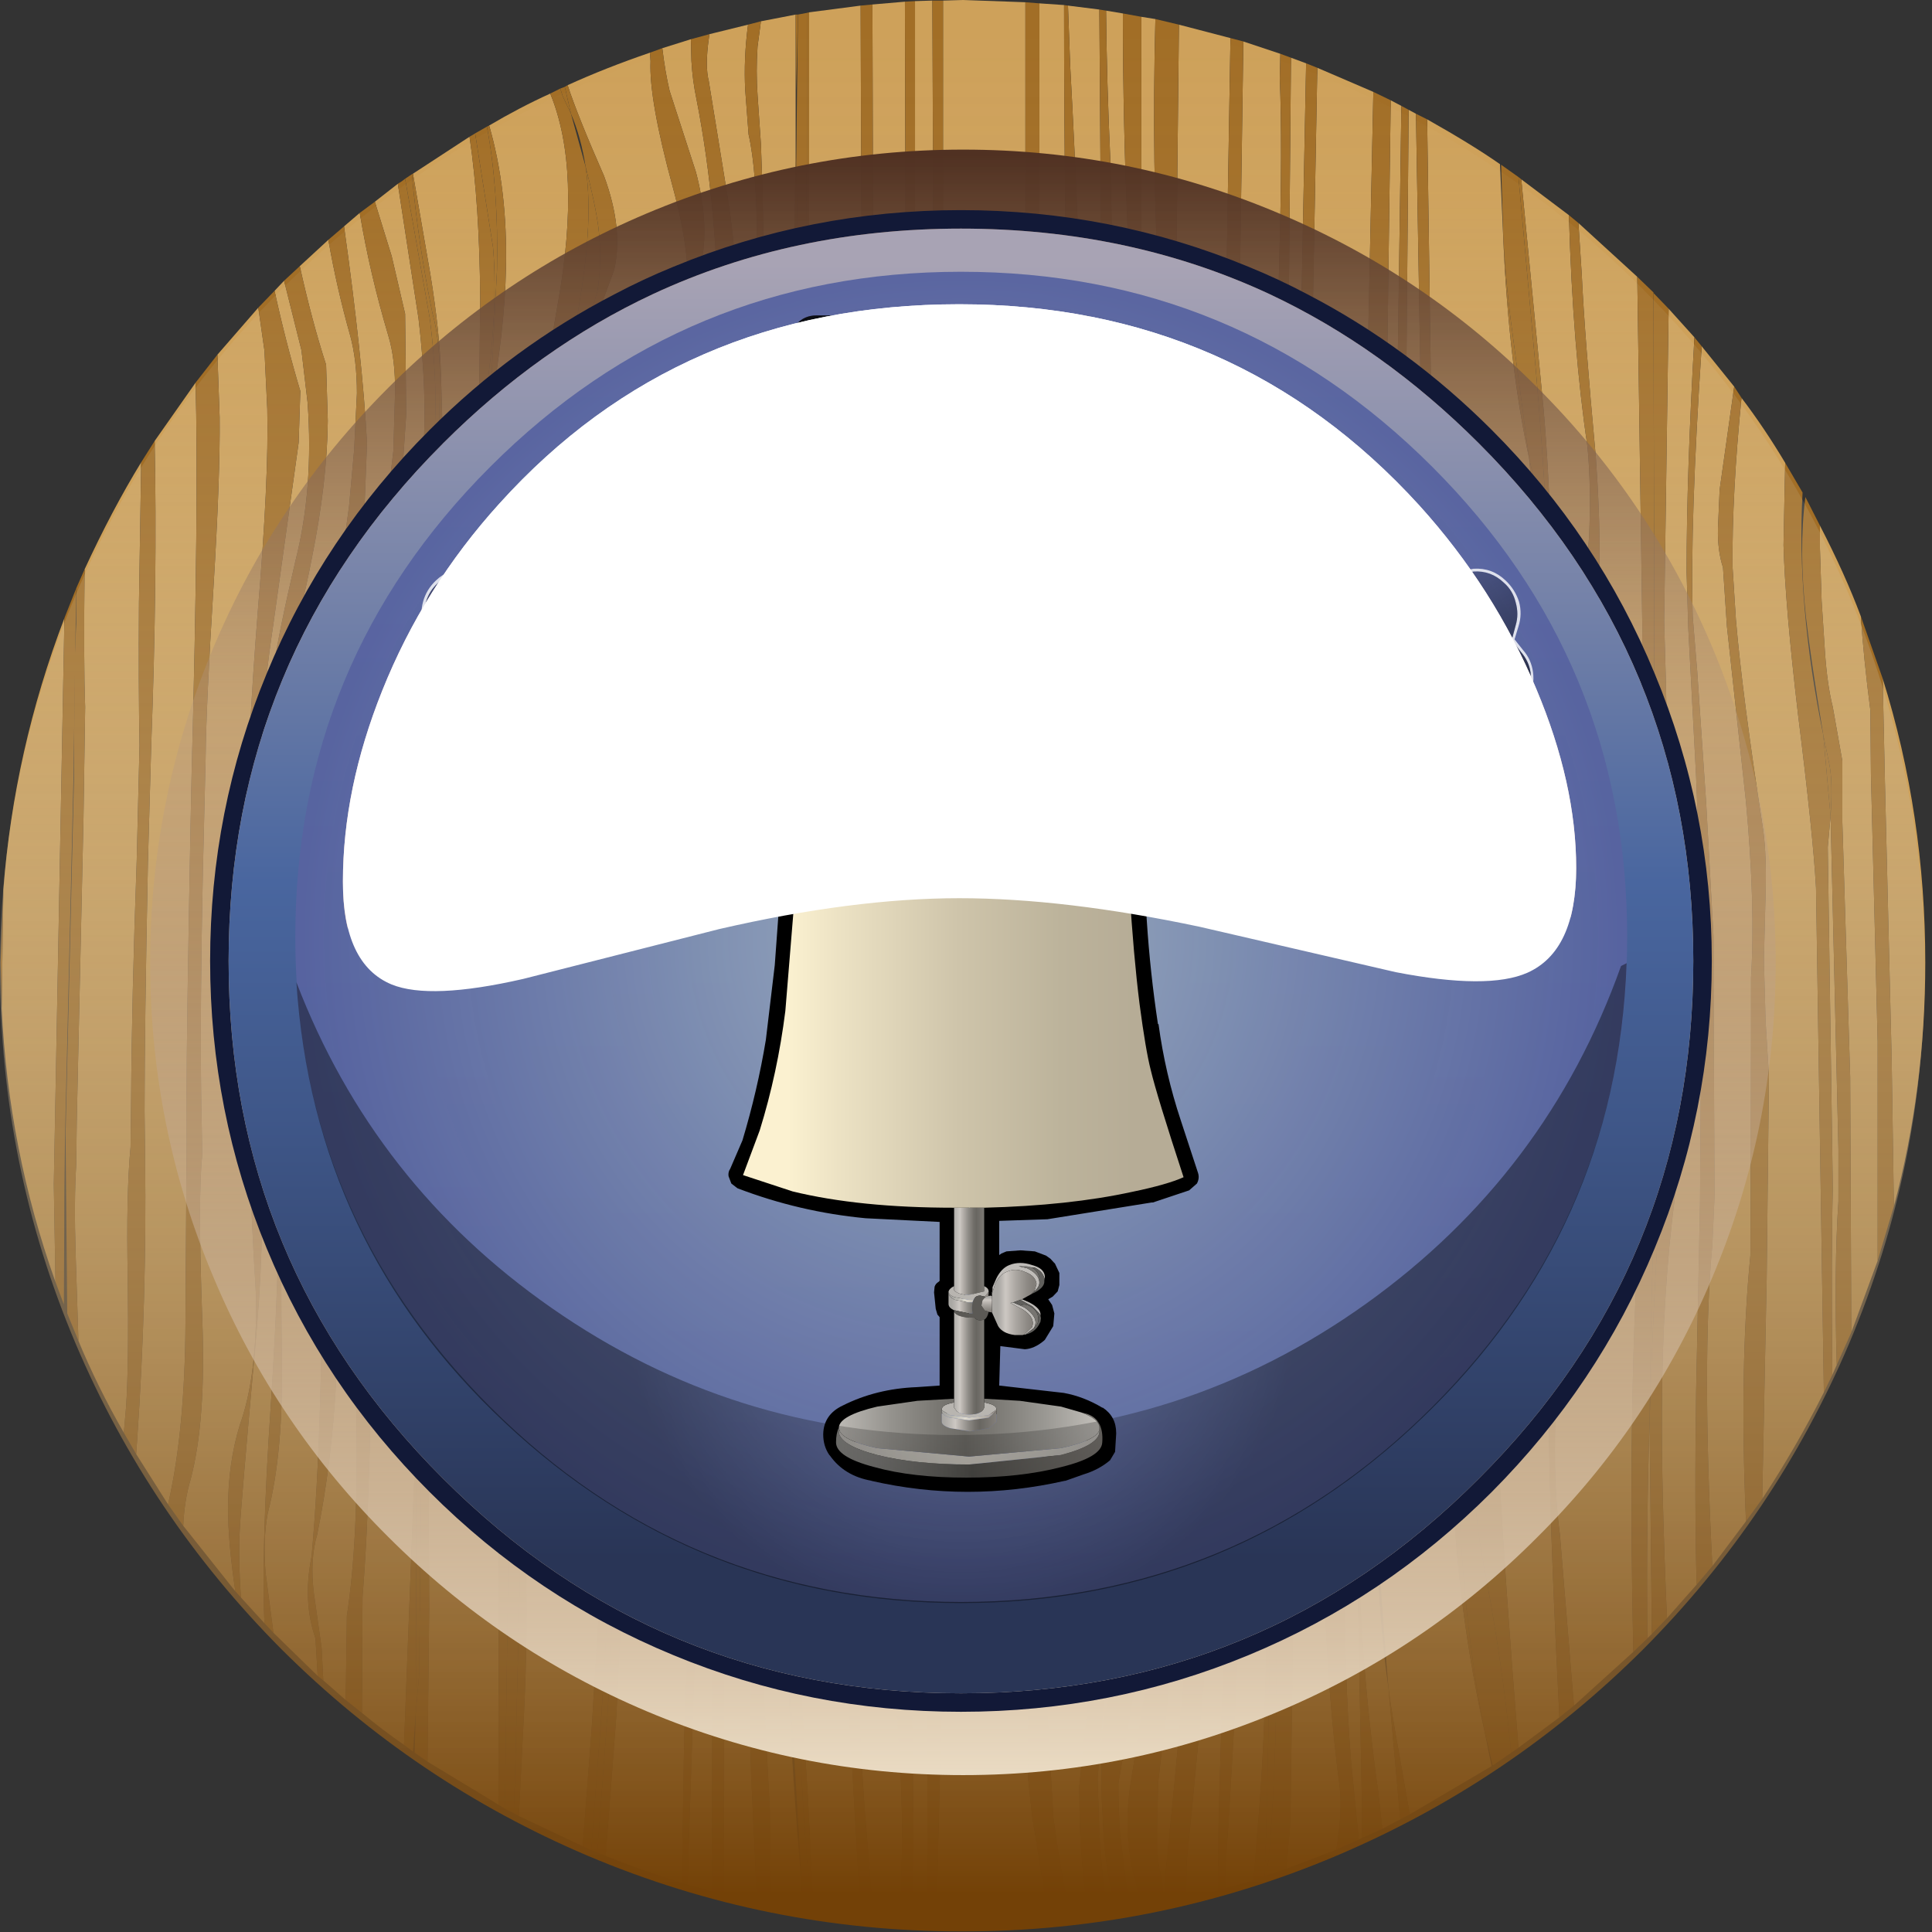 <?xml version="1.0" encoding="UTF-8" standalone="no"?>
<svg xmlns:xlink="http://www.w3.org/1999/xlink" height="172.4px" width="172.4px" xmlns="http://www.w3.org/2000/svg">
  <rect width="100%" height="100%" fill="#333333" stroke="none"/>
  <g transform="matrix(1.0, 0.0, 0.0, 1.0, 0.0, 0.0)">
    <use height="172.35" transform="matrix(1.0, 0.0, 0.0, 1.0, 0.0, 0.0)" width="171.8" xlink:href="#shape0"/>
    <use height="134.0" transform="matrix(1.0, 0.0, 0.0, 1.0, 18.75, 18.75)" width="134.0" xlink:href="#sprite0"/>
    <use height="132.4" transform="matrix(1.0, 0.0, 0.0, 1.0, 19.95, 20.4)" width="132.35" xlink:href="#sprite2"/>
    <use height="74.25" transform="matrix(0.994, 0.0, 0.0, 0.939, 61.034, 67.017)" width="50.25" xlink:href="#shape6"/>
    <use height="26.35" transform="matrix(1.0, 0.0, 0.0, 1.0, 70.4, 28.15)" width="9.95" xlink:href="#sprite5"/>
    <use height="26.35" transform="matrix(1.0, 0.0, 0.0, 1.0, 88.95, 28.15)" width="9.95" xlink:href="#sprite5"/>
    <use height="57.1" transform="matrix(1.0, 0.0, 0.0, 1.0, 26.45, 85.95)" width="118.7" xlink:href="#sprite7"/>
    <use height="55.75" transform="matrix(1.0, 0.0, 0.0, 1.0, 30.6, 27.15)" width="110.05" xlink:href="#sprite8"/>
    <use height="61.3" transform="matrix(1.0, 0.0, 0.0, 1.0, 30.6, 27.15)" width="110.05" xlink:href="#sprite9"/>
  </g>
  <defs>
    <g id="shape0" transform="matrix(1.0, 0.0, 0.0, 1.0, 0.0, 0.0)">
      <path d="M115.2 5.15 L116.55 5.65 116.15 26.0 Q115.9 38.3 116.2 46.4 L116.1 50.45 Q115.9 62.7 115.2 70.9 L114.55 80.15 Q113.65 95.1 113.45 125.1 113.05 107.4 113.75 97.6 L113.8 93.9 Q114.05 83.7 114.45 75.55 L114.75 65.15 Q114.6 56.55 114.75 47.8 L114.85 44.45 115.2 5.15" fill="#cea15a" fill-rule="evenodd" stroke="none"/>
      <path d="M110.95 3.7 L114.25 4.8 114.2 7.0 Q114.45 13.0 114.15 23.35 L113.75 39.85 113.7 45.3 113.55 56.2 113.4 61.65 112.85 75.2 112.55 79.75 Q111.95 87.15 112.1 96.1 L112.15 99.4 Q112.2 110.1 112.9 131.6 113.35 150.95 112.15 164.0 L111.9 167.4 111.9 167.75 109.35 168.5 109.35 167.0 Q110.75 145.05 110.95 134.3 111.3 116.05 109.55 101.75 L109.35 98.5 Q108.75 89.3 109.15 82.2 L109.5 76.95 Q111.25 50.5 110.55 30.15 L110.65 24.6 110.95 3.7" fill="#cea15a" fill-rule="evenodd" stroke="none"/>
      <path d="M109.35 30.15 L109.35 52.05 Q109.3 64.85 108.75 74.05 L108.45 78.95 107.9 84.2 Q107.5 87.3 107.8 89.35 107.8 94.35 108.2 100.1 L108.5 103.7 Q110.4 116.05 109.65 135.5 108.6 163.05 108.7 167.5 L108.7 168.7 105.85 169.4 105.9 166.1 Q108.0 145.15 108.3 137.7 108.85 121.75 106.2 109.55 L104.85 104.9 103.35 100.15 Q102.25 97.15 103.6 92.0 105.15 85.9 105.0 83.6 L105.3 78.8 Q105.9 70.35 105.45 57.15 L104.85 35.2 105.2 2.2 109.8 3.4 109.35 30.15" fill="#cea15a" fill-rule="evenodd" stroke="none"/>
      <path d="M101.85 1.5 L103.1 1.7 Q102.75 15.05 103.45 26.05 L103.55 31.9 104.2 56.15 Q104.3 70.0 102.55 79.85 102.25 82.35 102.1 85.0 101.7 87.45 101.6 90.25 101.9 94.8 102.95 100.9 L103.95 106.25 105.1 110.95 Q107.4 123.05 106.4 139.65 105.85 149.15 103.9 168.15 L103.95 169.85 103.9 169.85 103.7 167.85 Q103.2 166.0 103.25 163.45 L103.35 159.05 Q105.2 143.35 105.75 135.5 106.65 122.05 104.55 112.2 L103.25 107.6 101.4 102.6 Q100.8 100.4 100.55 97.2 L100.25 91.75 100.4 88.35 100.8 84.95 101.1 80.35 Q102.7 71.2 102.35 56.6 101.8 35.55 101.9 32.4 L101.85 21.2 101.85 1.5" fill="#cea15a" fill-rule="evenodd" stroke="none"/>
      <path d="M125.7 9.8 L126.35 10.15 126.75 33.4 127.15 56.6 127.0 73.55 127.0 84.6 126.85 88.2 Q121.75 107.9 122.85 135.15 122.85 143.35 123.9 150.65 L124.95 162.35 123.35 163.2 123.0 160.0 Q118.3 126.7 125.4 88.4 L125.9 82.5 126.0 76.55 126.05 72.55 126.0 60.6 125.9 55.85 Q125.45 45.95 125.5 32.85 L125.7 9.8" fill="#cea15a" fill-rule="evenodd" stroke="none"/>
      <path d="M128.0 59.4 L127.7 35.05 127.35 10.65 Q131.35 12.9 133.85 14.65 L134.15 21.45 Q134.65 32.6 136.45 40.9 137.2 48.15 136.85 54.25 L135.3 60.75 133.85 73.95 Q133.65 76.85 133.8 80.85 L134.1 87.6 134.15 90.75 132.45 99.95 Q126.6 127.9 132.45 154.4 L133.1 157.6 125.8 161.9 124.95 157.05 Q124.15 152.65 123.9 150.65 123.25 143.0 122.85 135.15 122.85 125.35 124.45 111.35 L127.2 88.0 127.5 84.1 Q127.9 77.75 127.7 72.3 L128.0 59.4" fill="#cea15a" fill-rule="evenodd" stroke="none"/>
      <path d="M124.1 8.95 L125.05 9.45 124.75 30.45 Q124.5 43.9 124.55 51.55 L124.4 76.4 124.6 82.4 124.35 88.35 Q121.25 103.95 120.95 125.15 120.9 130.45 121.55 161.95 L121.55 164.0 121.25 164.15 120.55 157.05 Q119.35 141.55 120.75 119.75 122.75 94.95 123.45 82.35 L123.35 76.25 123.5 53.4 Q123.5 45.7 123.8 31.25 L124.1 8.95" fill="#cea15a" fill-rule="evenodd" stroke="none"/>
      <path d="M67.6 8.5 Q67.45 6.35 67.6 4.15 L67.9 1.9 71.0 1.3 71.0 14.3 Q70.8 22.7 70.95 46.15 71.05 66.35 70.5 78.05 70.0 96.65 70.0 128.75 L70.25 149.2 70.35 150.45 Q70.7 158.45 71.5 167.95 L71.65 170.55 68.8 170.05 68.7 161.55 68.25 152.9 67.5 137.65 Q66.55 116.15 67.6 75.15 68.7 33.1 67.9 12.85 L67.6 8.5" fill="#cea15a" fill-rule="evenodd" stroke="none"/>
      <path d="M138.1 57.35 Q138.75 48.6 137.75 36.6 L135.75 16.0 140.0 19.2 Q140.35 31.15 141.65 39.8 142.0 43.4 141.8 47.9 L141.15 56.0 140.75 60.55 139.5 77.1 Q139.35 78.75 139.35 80.4 L138.65 106.45 Q138.0 117.0 138.25 129.9 138.4 138.5 139.15 153.25 L135.5 155.95 Q134.3 140.9 133.85 132.6 133.2 119.65 133.55 109.1 L133.9 103.65 135.25 94.25 135.75 89.9 135.9 85.7 135.85 82.85 137.65 62.25 138.1 57.35" fill="#cea15a" fill-rule="evenodd" stroke="none"/>
      <path d="M77.85 0.4 L80.75 0.15 80.8 20.9 80.6 79.8 Q80.25 112.3 79.2 138.65 L79.3 143.15 79.65 147.7 80.0 152.35 Q80.65 161.3 80.45 166.25 L80.35 171.55 77.95 171.4 77.9 170.6 77.15 161.3 76.95 158.25 76.65 152.1 76.6 137.45 77.9 77.85 Q78.5 43.2 77.9 18.25 L77.85 0.4" fill="#cea15a" fill-rule="evenodd" stroke="none"/>
      <path d="M81.65 0.1 L83.2 0.05 83.3 26.25 83.5 54.55 Q83.5 73.15 83.75 82.95 83.75 87.55 82.75 109.25 81.95 125.25 82.9 135.65 L82.9 140.65 82.75 150.6 82.75 171.7 81.45 171.65 Q81.6 162.6 81.35 152.2 L80.9 138.2 Q80.85 125.2 81.65 80.0 82.3 43.8 81.65 21.7 L81.65 0.1" fill="#cea15a" fill-rule="evenodd" stroke="none"/>
      <path d="M72.2 1.1 L76.8 0.5 76.85 17.35 Q77.2 44.15 76.7 76.6 L75.3 135.85 75.35 141.9 75.75 152.6 76.8 171.05 76.8 171.25 72.6 170.75 72.1 160.5 71.45 150.2 71.2 145.75 71.05 142.1 71.0 138.35 Q71.0 110.05 71.75 63.1 L71.95 59.9 Q72.55 53.9 72.55 46.45 L72.2 33.05 72.2 1.1" fill="#cea15a" fill-rule="evenodd" stroke="none"/>
      <path d="M84.15 0.05 L85.95 0.0 91.5 0.2 91.5 52.75 Q91.65 58.05 91.45 62.65 L91.35 67.65 91.0 86.8 91.0 90.65 Q90.75 96.35 90.9 101.3 L91.0 111.45 Q90.75 118.0 91.15 128.1 L91.75 144.7 91.75 158.8 92.1 162.05 93.6 171.4 85.95 171.75 83.55 171.7 84.0 153.25 84.05 138.25 Q83.1 117.8 83.8 81.25 84.6 41.25 84.15 24.05 L84.15 0.05" fill="#cea15a" fill-rule="evenodd" stroke="none"/>
      <path d="M98.7 0.95 L100.2 1.2 Q100.2 11.2 100.65 21.1 L100.9 37.7 101.0 57.45 Q100.9 68.8 100.1 77.3 L99.85 82.5 Q99.1 93.0 99.05 95.6 L99.05 100.05 100.55 104.05 102.25 108.8 103.45 113.6 Q105.05 123.6 104.0 136.25 103.4 143.65 100.9 159.05 100.15 163.9 101.35 167.95 L101.8 170.25 100.8 170.45 99.95 163.65 Q99.8 161.4 99.8 159.15 L101.0 152.05 Q103.5 136.4 103.75 129.15 104.2 115.9 100.15 106.5 L98.35 101.2 97.75 96.85 Q97.1 89.7 98.85 83.25 L99.25 78.45 Q100.25 59.3 99.5 36.8 L99.1 14.75 Q98.75 7.1 98.7 0.95" fill="#cea15a" fill-rule="evenodd" stroke="none"/>
      <path d="M95.5 5.9 L95.3 0.5 98.1 0.85 98.35 36.15 Q98.55 60.4 97.9 75.7 L97.05 84.45 Q96.2 90.75 96.9 97.55 L97.5 101.9 98.6 106.7 Q101.5 119.4 101.85 129.1 102.3 141.55 98.95 151.65 98.4 153.3 98.3 156.05 L98.3 160.25 98.5 164.15 Q98.8 167.55 99.6 170.65 L98.85 170.8 Q98.2 166.65 98.05 162.1 L97.95 158.7 98.65 149.25 Q99.85 135.95 99.85 127.9 99.85 116.25 97.6 106.85 L95.75 98.3 Q95.0 92.35 95.55 87.75 L96.3 73.95 Q97.15 60.85 96.8 41.3 L96.7 36.85 Q96.35 21.45 95.5 5.9" fill="#cea15a" fill-rule="evenodd" stroke="none"/>
      <path d="M92.75 0.3 L94.95 0.45 Q94.95 19.5 95.4 38.6 L95.5 43.2 96.25 59.15 Q96.5 68.1 95.6 74.9 L94.65 87.75 Q94.05 92.9 94.65 99.15 L96.25 107.9 Q98.45 116.8 98.65 127.7 98.75 136.4 97.55 147.9 L96.3 159.45 96.35 162.65 Q96.5 167.0 97.15 171.0 L95.55 171.2 Q94.65 167.05 94.0 162.2 L92.95 144.05 Q92.4 136.9 92.45 126.7 L92.6 109.65 92.4 104.05 92.0 87.15 92.5 70.2 92.75 45.95 92.75 0.3" fill="#cea15a" fill-rule="evenodd" stroke="none"/>
      <path d="M117.55 6.05 L122.55 8.2 122.1 29.5 Q121.8 42.35 122.05 50.9 L121.7 74.4 121.7 78.9 121.5 83.4 118.5 121.3 Q117.35 142.85 119.55 159.5 119.8 161.65 119.25 165.05 L114.8 166.75 115.15 162.45 115.7 122.0 Q115.95 96.65 116.35 81.4 L116.9 73.5 Q117.25 66.95 117.25 53.95 L117.2 49.25 Q116.9 40.55 117.15 27.65 L117.55 6.05" fill="#cea15a" fill-rule="evenodd" stroke="none"/>
      <path d="M49.9 40.75 L50.85 45.35 51.65 55.15 Q50.0 48.45 49.4 44.2 48.9 41.05 50.0 36.8 49.55 39.05 49.9 40.75" fill="#cea15a" fill-rule="evenodd" stroke="none"/>
      <path d="M52.55 123.15 L53.55 129.1 Q54.25 132.9 54.4 135.25 52.95 129.3 52.55 123.15" fill="#cea15a" fill-rule="evenodd" stroke="none"/>
      <path d="M62.15 89.85 L62.8 83.2 Q62.3 115.45 63.5 139.6 L63.55 143.5 63.55 168.8 61.35 168.15 62.1 144.75 62.15 139.55 61.05 114.8 Q60.6 100.55 62.15 89.85" fill="#cea15a" fill-rule="evenodd" stroke="none"/>
      <path d="M44.95 60.35 Q46.55 67.35 47.1 73.5 L44.95 60.35" fill="#cea15a" fill-rule="evenodd" stroke="none"/>
      <path d="M142.35 57.05 Q143.1 50.45 142.4 40.75 141.4 29.95 141.15 24.55 L140.85 19.9 146.1 24.7 146.55 56.05 146.2 86.55 146.5 98.4 146.5 106.5 Q145.2 123.1 145.75 147.4 L140.45 152.2 139.2 136.95 Q138.3 130.25 139.2 120.25 L140.6 103.5 140.8 98.6 140.9 90.05 140.8 78.9 142.35 57.05" fill="#cea15a" fill-rule="evenodd" stroke="none"/>
      <path d="M151.05 55.05 Q150.8 46.6 151.85 30.9 L154.75 34.5 153.45 43.7 153.3 47.15 Q153.25 49.1 153.75 50.65 L154.1 55.9 155.8 71.55 Q156.65 80.75 156.25 87.25 L156.25 92.5 156.2 111.95 Q155.2 122.05 155.8 135.75 L152.8 139.75 Q151.85 121.25 152.8 111.1 L153.0 106.7 152.9 87.4 152.9 83.5 152.25 71.65 151.45 59.9 151.05 55.05" fill="#cea15a" fill-rule="evenodd" stroke="none"/>
      <path d="M154.9 55.25 L154.6 50.55 Q154.55 44.05 155.4 35.5 157.45 38.2 159.3 41.3 L159.25 43.6 159.15 48.65 Q159.3 54.05 160.45 63.8 161.8 74.6 162.05 79.25 L162.75 124.25 Q160.25 129.2 157.25 133.75 L157.65 114.0 157.85 96.0 157.55 91.1 157.4 85.65 157.55 79.8 Q157.65 76.45 157.35 74.15 155.45 61.85 154.9 55.25" fill="#cea15a" fill-rule="evenodd" stroke="none"/>
      <path d="M151.2 30.1 Q150.5 42.35 150.5 51.0 L150.65 56.05 151.35 69.3 151.85 82.5 151.7 107.25 151.35 124.25 Q151.2 134.4 151.4 141.4 L148.75 144.4 Q148.25 132.9 148.3 125.65 148.35 115.35 149.45 106.9 L149.6 102.4 149.6 97.65 149.25 92.95 149.15 84.05 148.65 60.65 148.5 55.45 148.9 27.55 151.2 30.1" fill="#cea15a" fill-rule="evenodd" stroke="none"/>
      <path d="M169.0 107.65 L168.8 94.45 168.2 69.75 168.0 60.55 Q171.8 72.7 171.8 85.9 171.8 97.15 169.0 107.65" fill="#cea15a" fill-rule="evenodd" stroke="none"/>
      <path d="M163.1 75.6 L163.35 72.85 164.05 102.55 164.05 107.2 Q163.65 113.1 163.9 121.8 L163.5 122.7 163.5 122.4 Q163.4 111.6 163.55 106.1 L163.1 75.6" fill="#cea15a" fill-rule="evenodd" stroke="none"/>
      <path d="M147.2 126.9 L147.4 145.8 147.0 146.2 Q146.9 135.85 147.2 126.9" fill="#cea15a" fill-rule="evenodd" stroke="none"/>
      <path d="M162.55 53.6 L162.4 48.9 162.4 46.9 Q164.65 51.25 166.05 55.0 166.3 58.75 166.9 63.4 L166.95 69.1 167.55 92.95 167.55 112.5 165.2 118.9 165.1 96.1 164.4 73.35 164.4 67.9 163.55 63.1 Q163.05 61.1 162.85 58.2 L162.55 53.6" fill="#cea15a" fill-rule="evenodd" stroke="none"/>
      <path d="M50.65 7.6 Q54.05 6.05 58.0 4.7 L58.05 5.45 Q57.9 8.9 60.05 16.75 61.95 23.75 61.15 28.0 L59.45 34.65 Q58.6 38.5 59.2 41.25 61.65 56.85 61.1 78.25 60.8 90.45 59.7 114.85 59.7 118.5 60.65 125.95 61.65 133.3 61.6 137.1 L61.55 142.15 61.05 155.05 60.85 168.0 Q57.5 167.0 54.05 165.6 L55.0 153.1 55.6 140.6 55.6 136.3 Q55.5 133.65 53.8 123.2 52.45 115.05 53.3 109.95 55.85 94.25 55.25 78.2 L55.3 76.6 Q55.3 72.55 54.45 67.55 53.4 57.5 50.85 45.35 L50.35 39.8 Q50.15 38.0 50.4 35.5 L50.75 34.25 52.9 29.25 54.8 24.1 Q55.65 20.45 53.9 15.7 51.55 10.35 50.65 7.6" fill="#cea15a" fill-rule="evenodd" stroke="none"/>
      <path d="M26.65 39.5 L26.8 34.9 Q25.5 30.55 24.5 25.95 L25.35 25.05 26.9 31.25 27.45 35.95 Q28.0 43.6 26.35 50.1 24.9 56.3 24.4 59.65 23.7 64.9 24.25 69.05 L24.4 73.2 24.8 106.25 Q25.0 112.6 24.15 125.6 23.3 138.3 23.6 144.85 L21.5 142.55 Q21.25 138.9 21.4 136.45 21.5 134.35 22.75 120.5 23.65 110.85 23.25 104.35 L23.4 72.1 Q22.9 65.6 24.4 55.65 L26.65 39.5" fill="#cea15a" fill-rule="evenodd" stroke="none"/>
      <path d="M29.25 37.55 L29.1 32.55 Q27.85 28.7 26.75 23.75 L29.3 21.4 Q30.05 25.7 31.25 29.95 31.85 32.15 31.85 35.1 L31.6 40.15 31.15 45.15 29.45 57.7 Q28.4 65.35 28.25 70.25 L28.45 85.9 Q28.35 88.85 28.65 94.5 L28.9 103.2 28.75 106.75 Q28.85 127.55 27.8 138.9 27.0 142.9 28.15 146.2 L28.35 149.55 24.4 145.7 23.7 140.35 Q23.45 137.35 23.9 135.0 25.3 129.65 25.15 121.0 25.0 110.2 25.35 107.05 L25.4 70.45 Q25.65 69.1 25.1 66.3 24.6 63.6 24.85 62.35 27.0 54.15 27.8 49.95 29.2 43.05 29.25 37.55" fill="#cea15a" fill-rule="evenodd" stroke="none"/>
      <path d="M32.1 19.0 Q33.0 24.4 34.65 29.95 35.3 32.1 35.25 35.1 L35.1 40.25 34.5 45.25 32.4 57.9 Q31.25 65.35 31.45 70.65 L31.5 75.95 Q32.05 82.05 31.95 90.25 L31.65 104.35 31.6 109.05 31.8 126.65 Q32.0 137.35 30.95 144.2 L30.85 151.7 28.85 149.95 28.7 147.05 28.0 142.1 Q27.65 139.15 28.3 136.95 29.6 130.6 30.0 123.2 30.25 118.1 30.1 109.3 L29.8 105.15 29.75 94.55 Q29.8 88.0 29.4 84.0 L29.2 68.8 29.15 64.35 Q29.15 61.75 29.75 59.9 31.95 52.7 32.55 44.7 L32.75 39.55 Q32.35 31.95 30.7 20.2 L32.1 19.0" fill="#cea15a" fill-rule="evenodd" stroke="none"/>
      <path d="M36.25 36.95 L36.15 28.0 34.95 22.85 33.45 18.0 35.5 16.4 37.35 28.45 Q38.15 35.25 37.75 40.6 L37.5 45.4 36.6 57.35 Q36.1 64.35 36.05 69.2 L36.1 73.45 36.85 114.0 36.95 118.45 Q37.25 126.15 36.9 133.6 L36.05 155.7 Q34.1 154.35 32.3 152.85 L32.35 142.5 Q33.2 132.05 33.2 111.55 L33.15 68.4 Q33.2 63.2 34.25 54.95 L35.95 41.45 36.25 36.95" fill="#cea15a" fill-rule="evenodd" stroke="none"/>
      <path d="M39.5 38.7 L39.35 33.45 Q39.25 29.65 38.4 24.45 L36.85 15.5 41.9 12.2 Q42.8 18.3 42.85 26.7 L42.7 41.2 Q42.1 47.6 43.0 52.55 L43.15 53.05 Q43.5 57.3 44.95 64.85 46.55 73.2 46.95 76.6 47.8 84.25 46.45 90.35 44.75 101.5 44.35 114.1 44.05 123.85 44.5 137.65 L44.5 161.05 38.15 157.2 38.3 143.55 38.25 132.9 38.35 119.65 38.7 69.8 38.7 64.65 Q39.7 49.45 39.5 38.7" fill="#cea15a" fill-rule="evenodd" stroke="none"/>
      <path d="M7.55 50.8 Q10.0 45.5 12.6 41.25 L12.4 53.8 Q12.35 61.1 12.45 66.5 L12.2 76.75 Q11.75 89.25 11.7 98.1 L11.65 102.35 Q11.25 106.55 11.4 114.0 11.5 121.95 11.25 125.55 L11.05 127.85 Q8.7 123.75 7.0 119.65 L6.75 111.9 Q6.6 107.15 6.8 103.95 L6.85 100.1 7.45 73.0 7.6 63.1 Q7.45 59.1 7.55 50.8" fill="#cea15a" fill-rule="evenodd" stroke="none"/>
      <path d="M0.15 90.0 L0.3 79.4 Q1.25 66.95 5.75 55.15 L4.8 105.7 4.95 114.4 Q0.75 102.6 0.15 90.0" fill="#cea15a" fill-rule="evenodd" stroke="none"/>
      <path d="M13.8 39.35 L17.45 34.15 Q17.75 44.8 17.1 68.95 L17.0 73.7 Q16.65 92.15 16.65 97.3 L16.65 102.0 16.55 118.05 Q16.5 127.55 15.05 134.0 L15.0 134.25 12.15 129.75 12.25 128.35 Q13.1 115.9 12.95 103.6 L12.9 99.15 Q12.9 91.8 13.2 77.0 L13.5 66.35 Q14.05 51.6 13.8 39.35" fill="#cea15a" fill-rule="evenodd" stroke="none"/>
      <path d="M43.65 11.2 Q46.35 9.6 49.1 8.35 51.9 15.15 49.8 26.95 47.45 40.15 48.4 45.2 L52.3 65.55 Q53.35 85.45 52.9 103.35 L52.35 106.05 Q51.0 113.25 51.85 122.25 L53.15 131.05 Q53.7 135.85 53.55 139.65 L53.45 143.6 52.8 154.2 52.0 164.75 46.3 162.05 46.65 155.0 Q47.1 147.0 46.95 140.95 L46.85 137.4 Q46.25 134.3 45.7 129.7 44.7 115.15 46.75 97.45 L46.75 97.25 47.9 87.4 Q48.95 79.2 47.85 69.95 47.0 62.55 44.5 52.55 L43.35 47.6 Q43.3 42.8 43.7 36.8 45.05 29.45 45.15 23.9 45.3 16.9 43.65 11.2" fill="#cea15a" fill-rule="evenodd" stroke="none"/>
      <path d="M19.6 37.25 L19.4 31.65 23.05 27.45 23.6 31.3 23.85 36.5 Q24.0 42.7 23.0 54.6 22.05 66.8 22.1 72.65 L22.3 103.45 Q22.35 107.45 22.85 115.7 22.95 122.85 21.4 127.15 20.35 130.55 20.35 134.6 20.35 137.65 21.0 142.0 L16.35 136.15 Q16.45 133.9 17.0 132.05 18.4 126.8 18.05 117.75 17.65 106.75 18.05 103.05 L17.95 97.6 Q17.85 89.75 18.1 77.95 L18.35 67.6 Q18.4 62.85 19.05 52.4 19.65 42.6 19.6 37.25" fill="#cea15a" fill-rule="evenodd" stroke="none"/>
      <path d="M63.25 7.25 Q62.9 5.9 63.25 3.45 L63.3 3.05 66.75 2.2 Q66.35 5.25 66.5 8.05 L66.8 12.0 Q67.55 15.25 67.55 22.1 L66.75 81.05 Q66.1 117.15 66.85 140.1 L67.05 150.2 Q66.8 154.0 67.1 159.95 L67.55 169.75 64.6 169.1 64.6 136.05 64.1 126.65 Q63.6 120.5 63.6 117.3 63.45 106.45 64.25 75.1 64.95 48.55 64.1 32.9 64.1 32.0 64.65 30.45 L65.6 28.0 Q65.9 23.85 64.95 17.7 L63.25 7.25" fill="#cea15a" fill-rule="evenodd" stroke="none"/>
      <path d="M59.75 8.1 Q59.35 6.4 59.1 4.3 L61.65 3.5 61.7 5.45 Q61.8 7.2 62.15 8.85 64.1 18.8 64.1 30.45 L63.0 70.85 61.95 47.1 Q61.35 33.0 62.65 23.1 63.25 19.7 62.1 15.35 L59.75 8.1" fill="#cea15a" fill-rule="evenodd" stroke="none"/>
      <path d="M0.05 85.9 L0.3 79.4 0.15 90.0 0.05 85.9" fill="#a26e26" fill-rule="evenodd" stroke="none"/>
      <path d="M5.75 55.15 L6.8 52.5 6.55 69.8 5.8 101.5 5.75 106.05 5.7 116.4 4.95 114.4 4.8 105.7 5.75 55.15" fill="#a26e26" fill-rule="evenodd" stroke="none"/>
      <path d="M6.65 59.25 L6.8 55.6 6.8 52.5 7.55 50.8 Q7.45 59.1 7.6 63.1 L7.45 73.0 6.85 100.1 6.8 103.95 Q6.6 107.15 6.75 111.9 L7.0 119.65 6.0 117.2 5.85 101.25 6.6 69.55 6.65 59.25" fill="#a26e26" fill-rule="evenodd" stroke="none"/>
      <path d="M12.4 53.8 L12.6 41.25 13.8 39.35 Q14.05 51.6 13.5 66.35 L13.2 77.0 Q12.9 91.8 12.9 99.15 L12.95 103.6 Q13.1 115.9 12.25 128.35 L12.15 129.75 11.05 127.85 11.25 125.55 Q11.5 121.95 11.4 114.0 11.25 106.55 11.65 102.35 L11.7 98.1 Q11.75 89.25 12.2 76.75 L12.45 66.5 Q12.35 61.1 12.4 53.8" fill="#a26e26" fill-rule="evenodd" stroke="none"/>
      <path d="M19.4 31.65 L19.6 37.25 Q19.65 42.6 19.05 52.4 18.4 62.85 18.35 67.6 L18.1 77.95 Q17.85 89.75 17.95 97.6 L18.05 103.05 Q17.65 106.75 18.05 117.75 18.4 126.8 17.0 132.05 16.45 133.9 16.35 136.15 L15.0 134.25 15.05 134.0 Q16.5 127.55 16.55 118.05 L16.65 102.0 16.65 97.3 Q16.65 92.15 17.0 73.7 L17.1 68.95 Q17.75 44.8 17.45 34.15 L19.4 31.65" fill="#a26e26" fill-rule="evenodd" stroke="none"/>
      <path d="M23.85 36.5 L23.6 31.3 23.05 27.45 24.5 25.95 Q25.5 30.55 26.8 34.9 L26.65 39.5 24.4 55.65 Q22.9 65.6 23.4 72.1 L23.25 104.35 Q23.65 110.85 22.75 120.5 21.5 134.35 21.4 136.45 21.25 138.9 21.5 142.55 L21.0 142.0 Q20.35 137.65 20.35 134.6 20.35 130.55 21.4 127.15 22.95 122.85 22.85 115.7 22.35 107.45 22.3 103.45 L22.1 72.65 Q22.05 66.8 23.0 54.6 24.0 42.7 23.85 36.5" fill="#a26e26" fill-rule="evenodd" stroke="none"/>
      <path d="M29.1 32.55 L29.25 37.55 Q29.2 43.05 27.8 49.95 27.0 54.15 24.85 62.35 24.6 63.6 25.1 66.3 25.65 69.1 25.4 70.45 L25.35 107.05 Q25.0 110.2 25.15 121.0 25.3 129.65 23.9 135.0 23.45 137.35 23.7 140.35 L24.4 145.7 23.6 144.85 Q23.3 138.3 24.15 125.6 25.0 112.6 24.8 106.25 L24.4 73.2 24.25 69.05 Q23.7 64.9 24.4 59.65 24.9 56.3 26.35 50.1 28.0 43.6 27.45 35.95 L26.9 31.25 25.35 25.05 26.75 23.75 Q27.85 28.7 29.1 32.55" fill="#a26e26" fill-rule="evenodd" stroke="none"/>
      <path d="M31.25 29.95 Q30.05 25.7 29.3 21.4 L30.7 20.2 Q32.35 31.95 32.75 39.55 L32.55 44.7 Q31.95 52.7 29.75 59.9 29.15 61.75 29.15 64.35 L29.2 68.8 29.4 84.0 Q29.8 88.0 29.75 94.55 L29.8 105.15 30.1 109.3 Q30.25 118.1 30.0 123.2 29.6 130.6 28.3 136.95 27.65 139.15 28.0 142.1 L28.7 147.05 28.85 149.95 28.35 149.55 28.15 146.2 Q27.0 142.9 27.8 138.9 28.85 127.55 28.75 106.75 L28.9 103.2 28.65 94.5 Q28.35 88.85 28.45 85.9 L28.25 70.25 Q28.4 65.35 29.45 57.7 L31.15 45.15 31.6 40.15 31.85 35.1 Q31.85 32.15 31.25 29.95" fill="#a26e26" fill-rule="evenodd" stroke="none"/>
      <path d="M35.25 35.1 Q35.3 32.1 34.65 29.95 33.0 24.4 32.1 19.0 L33.45 18.0 34.95 22.85 36.15 28.0 36.25 36.95 35.95 41.45 34.25 54.95 Q33.2 63.2 33.15 68.4 L33.2 111.55 Q33.2 132.05 32.35 142.5 L32.3 152.85 30.85 151.7 30.95 144.2 Q32.0 137.35 31.8 126.65 L31.6 109.05 31.65 104.35 31.95 90.25 Q32.05 82.05 31.5 75.95 L31.45 70.65 Q31.25 65.35 32.4 57.9 L34.5 45.25 35.1 40.25 35.25 35.1" fill="#a26e26" fill-rule="evenodd" stroke="none"/>
      <path d="M38.4 24.45 Q39.25 29.65 39.35 33.45 L39.5 38.7 Q39.7 49.45 38.7 64.65 L38.7 69.8 38.35 119.65 38.25 132.9 38.3 143.55 38.15 157.2 37.0 156.4 37.1 152.85 37.4 149.45 37.7 120.25 Q37.65 114.75 38.05 95.0 38.3 79.25 37.95 69.75 L37.9 64.95 Q37.95 60.7 38.35 54.1 L39.0 43.25 39.2 38.9 39.25 33.4 Q39.2 30.1 38.6 28.0 37.35 21.95 36.75 15.55 L36.85 15.5 38.4 24.45" fill="#a26e26" fill-rule="evenodd" stroke="none"/>
      <path d="M35.5 16.4 Q35.85 16.2 36.15 15.95 L38.35 28.4 Q39.25 35.45 38.55 41.1 L38.1 45.7 37.0 57.25 Q36.55 63.8 36.95 68.65 L37.0 73.45 37.2 117.65 37.1 152.85 36.85 156.3 36.05 155.7 36.9 133.6 Q37.25 126.15 36.95 118.45 L36.85 114.0 36.1 73.45 36.05 69.2 Q36.1 64.35 36.6 57.35 L37.5 45.4 37.75 40.6 Q38.15 35.25 37.35 28.45 L35.5 16.4" fill="#a26e26" fill-rule="evenodd" stroke="none"/>
      <path d="M38.6 28.0 Q39.2 30.1 39.25 33.4 L39.2 38.9 39.0 43.25 38.35 54.1 Q37.95 60.7 37.9 64.95 L37.95 69.75 Q38.3 79.25 38.05 95.0 37.65 114.75 37.7 120.25 L37.4 149.45 37.1 152.85 37.2 117.65 37.0 73.45 36.95 68.65 Q36.55 63.8 37.0 57.25 L38.1 45.7 38.55 41.1 Q39.25 35.45 38.35 28.4 L36.15 15.95 36.75 15.55 Q37.35 21.95 38.6 28.0" fill="#a26e26" fill-rule="evenodd" stroke="none"/>
      <path d="M43.7 36.8 Q43.3 42.8 43.35 47.6 42.7 43.65 43.0 40.25 L43.7 36.8" fill="#a26e26" fill-rule="evenodd" stroke="none"/>
      <path d="M45.7 129.7 Q44.95 122.35 45.35 113.6 L45.9 106.25 Q44.95 118.85 45.7 129.7" fill="#a26e26" fill-rule="evenodd" stroke="none"/>
      <path d="M43.15 53.05 L44.95 60.35 47.1 73.5 47.45 80.0 Q47.6 86.8 45.55 108.05 43.8 125.7 45.4 136.6 L45.05 161.4 44.5 161.05 44.5 137.65 Q44.05 123.85 44.35 114.1 44.75 101.5 46.45 90.35 47.8 84.25 46.95 76.6 46.55 73.2 44.95 64.85 43.5 57.3 43.15 53.05" fill="#a26e26" fill-rule="evenodd" stroke="none"/>
      <path d="M41.9 12.2 L42.4 11.9 44.0 22.1 Q44.35 26.15 43.8 31.7 L42.7 41.2 42.85 26.7 Q42.8 18.3 41.9 12.2" fill="#a26e26" fill-rule="evenodd" stroke="none"/>
      <path d="M45.85 161.8 L45.95 158.8 46.4 140.65 46.35 136.15 Q45.95 133.3 45.7 129.7 46.25 134.3 46.85 137.4 L46.95 140.95 Q47.1 147.0 46.65 155.0 L46.3 162.05 45.85 161.8" fill="#a26e26" fill-rule="evenodd" stroke="none"/>
      <path d="M44.95 60.35 Q43.85 53.85 43.5 50.6 L43.35 47.6 44.5 52.55 Q47.0 62.55 47.85 69.95 48.95 79.2 47.9 87.4 L47.75 88.9 Q48.3 82.0 47.1 73.5 46.55 67.35 44.95 60.35" fill="#a26e26" fill-rule="evenodd" stroke="none"/>
      <path d="M42.7 41.2 Q42.7 47.45 43.0 51.55 L43.15 53.05 43.0 52.55 Q42.1 47.6 42.7 41.2" fill="#a26e26" fill-rule="evenodd" stroke="none"/>
      <path d="M43.45 11.3 L43.65 11.2 Q45.3 16.9 45.15 23.9 45.05 29.45 43.7 36.8 L44.35 24.1 Q44.5 16.9 43.45 11.3" fill="#a26e26" fill-rule="evenodd" stroke="none"/>
      <path d="M42.4 11.9 L43.45 11.3 Q44.5 16.9 44.35 24.1 L43.7 36.8 43.0 40.25 Q42.7 43.65 43.35 47.6 L43.5 50.6 Q43.85 53.85 44.95 60.35 L43.15 53.05 43.0 51.55 Q42.7 47.45 42.7 41.2 L43.8 31.7 Q44.35 26.15 44.0 22.1 L42.4 11.9" fill="#a26e26" fill-rule="evenodd" stroke="none"/>
      <path d="M45.55 108.05 Q47.6 86.8 47.45 80.0 L47.1 73.5 Q48.3 82.0 47.75 88.9 L46.75 97.25 46.75 97.45 Q45.65 106.95 45.35 113.6 44.95 122.35 45.7 129.7 45.95 133.3 46.35 136.15 L46.4 140.65 45.95 158.8 45.85 161.8 45.05 161.4 45.4 136.6 Q43.8 125.7 45.55 108.05" fill="#a26e26" fill-rule="evenodd" stroke="none"/>
      <path d="M55.3 76.6 L55.25 78.2 54.45 67.55 Q55.3 72.55 55.3 76.6" fill="#a26e26" fill-rule="evenodd" stroke="none"/>
      <path d="M49.1 8.35 L50.0 7.9 50.2 8.55 50.95 10.15 52.25 14.85 Q52.9 19.1 51.95 25.45 L50.4 35.4 50.0 36.8 Q48.9 41.05 49.4 44.2 50.0 48.45 51.65 55.15 L52.3 65.55 48.4 45.2 Q47.45 40.15 49.8 26.95 51.9 15.15 49.1 8.35" fill="#a26e26" fill-rule="evenodd" stroke="none"/>
      <path d="M52.35 106.05 L52.9 103.35 52.85 106.1 Q52.35 112.5 52.35 117.6 L52.35 117.8 Q52.15 120.2 52.55 123.15 52.95 129.3 54.4 135.25 L54.5 136.7 54.35 141.65 53.65 153.3 52.75 165.1 52.0 164.75 52.8 154.2 53.45 143.6 53.55 139.65 Q53.7 135.85 53.15 131.05 L51.85 122.25 Q51.0 113.25 52.35 106.05" fill="#a26e26" fill-rule="evenodd" stroke="none"/>
      <path d="M54.35 90.45 L53.25 101.6 52.9 103.35 Q53.35 85.45 52.3 65.55 54.65 79.6 54.35 90.45" fill="#a26e26" fill-rule="evenodd" stroke="none"/>
      <path d="M53.25 101.6 Q54.2 95.6 54.35 90.45 L55.25 78.2 Q55.85 94.25 53.3 109.95 52.45 115.05 53.8 123.2 55.5 133.65 55.6 136.3 L55.6 140.6 55.0 153.1 54.05 165.6 53.3 165.3 54.2 153.1 Q54.65 146.1 54.7 140.9 L54.6 135.85 54.4 135.25 Q54.25 132.9 53.55 129.1 L52.55 123.15 52.35 117.6 53.25 101.6" fill="#a26e26" fill-rule="evenodd" stroke="none"/>
      <path d="M50.95 10.15 L50.4 7.75 50.65 7.6 Q51.55 10.35 53.9 15.7 55.65 20.45 54.8 24.1 L52.9 29.25 50.75 34.25 53.3 26.05 Q53.75 23.35 53.4 20.3 53.1 18.1 52.25 14.85 51.85 12.25 50.95 10.15" fill="#a26e26" fill-rule="evenodd" stroke="none"/>
      <path d="M51.65 55.15 L50.85 45.35 Q53.4 57.5 54.45 67.55 53.95 64.55 51.65 55.15" fill="#a26e26" fill-rule="evenodd" stroke="none"/>
      <path d="M49.9 40.75 Q49.55 39.05 50.0 36.8 L50.4 35.5 Q50.15 38.0 50.35 39.8 L50.85 45.35 49.9 40.75" fill="#a26e26" fill-rule="evenodd" stroke="none"/>
      <path d="M53.25 101.6 L52.85 106.1 52.9 103.35 53.25 101.6" fill="#a26e26" fill-rule="evenodd" stroke="none"/>
      <path d="M53.3 26.05 L50.75 34.25 50.4 35.4 51.95 25.45 Q52.9 19.1 52.25 14.85 53.1 18.1 53.4 20.3 53.75 23.35 53.3 26.05" fill="#a26e26" fill-rule="evenodd" stroke="none"/>
      <path d="M54.6 135.85 L54.7 140.9 Q54.65 146.1 54.2 153.1 L53.3 165.3 52.75 165.1 53.65 153.3 54.35 141.65 54.5 136.7 54.4 135.25 54.6 135.85" fill="#a26e26" fill-rule="evenodd" stroke="none"/>
      <path d="M54.35 90.45 Q54.65 79.6 52.3 65.55 L51.65 55.15 Q53.95 64.55 54.45 67.55 L55.25 78.2 54.35 90.45" fill="#a26e26" fill-rule="evenodd" stroke="none"/>
      <path d="M50.4 7.75 L50.95 10.15 50.2 8.55 50.0 7.9 50.4 7.75" fill="#a26e26" fill-rule="evenodd" stroke="none"/>
      <path d="M58.05 5.45 L58.0 4.7 59.1 4.3 Q59.35 6.4 59.75 8.1 L62.1 15.35 Q63.25 19.7 62.65 23.1 61.35 33.0 61.95 47.1 L63.0 70.85 62.8 83.2 62.15 89.85 Q60.6 100.55 61.05 114.8 L62.15 139.55 62.1 144.75 61.35 168.15 60.85 168.0 61.05 155.05 61.55 142.15 61.6 137.1 Q61.65 133.3 60.65 125.95 59.7 118.5 59.7 114.85 60.8 90.45 61.1 78.25 61.65 56.85 59.2 41.25 58.6 38.5 59.45 34.65 L61.15 28.0 Q61.95 23.75 60.05 16.75 57.9 8.9 58.05 5.45" fill="#a26e26" fill-rule="evenodd" stroke="none"/>
      <path d="M61.7 5.45 L61.65 3.5 63.3 3.05 63.25 3.45 Q62.9 5.9 63.25 7.25 L64.95 17.7 Q65.9 23.85 65.6 28.0 L64.65 30.45 Q64.1 32.0 64.1 32.9 64.95 48.55 64.25 75.1 63.45 106.45 63.6 117.3 63.6 120.5 64.1 126.65 L64.6 136.05 64.6 169.1 63.55 168.8 63.55 143.5 63.5 139.6 Q62.3 115.45 62.8 83.2 63.15 77.3 63.0 70.85 L64.1 30.45 Q64.1 18.8 62.15 8.85 61.8 7.2 61.7 5.45" fill="#a26e26" fill-rule="evenodd" stroke="none"/>
      <path d="M66.5 8.05 Q66.35 5.25 66.75 2.2 L67.9 1.9 67.6 4.15 Q67.45 6.35 67.6 8.5 L67.9 12.85 Q68.7 33.1 67.6 75.15 66.55 116.15 67.5 137.65 L68.25 152.9 68.7 161.55 68.8 170.05 67.55 169.75 67.1 159.95 Q66.8 154.0 67.05 150.2 L66.85 140.1 Q66.1 117.15 66.75 81.05 L67.55 22.1 Q67.55 15.25 66.8 12.0 L66.5 8.05" fill="#a26e26" fill-rule="evenodd" stroke="none"/>
      <path d="M70.95 46.15 Q70.8 22.7 71.0 14.3 L71.0 13.5 71.05 14.5 Q71.55 36.95 70.95 71.55 L70.3 100.05 Q70.25 87.35 70.5 78.05 71.05 66.35 70.95 46.15" fill="#a26e26" fill-rule="evenodd" stroke="none"/>
      <path d="M72.0 1.15 L72.2 1.1 72.2 33.05 Q71.8 20.85 72.0 14.55 L72.0 1.15" fill="#a26e26" fill-rule="evenodd" stroke="none"/>
      <path d="M71.2 1.3 L71.05 8.1 71.0 1.3 71.2 1.3" fill="#a26e26" fill-rule="evenodd" stroke="none"/>
      <path d="M71.2 149.45 L71.1 144.25 71.2 145.75 71.45 150.2 72.1 160.5 72.6 170.75 72.45 170.7 72.45 170.4 Q71.45 161.2 71.2 149.45 M70.75 100.25 Q70.75 78.5 71.75 63.1 71.0 110.05 71.0 138.35 L71.05 142.1 71.05 142.8 70.95 137.25 70.75 100.25" fill="#a26e26" fill-rule="evenodd" stroke="none"/>
      <path d="M72.2 33.05 L72.55 46.45 Q72.55 53.9 71.95 59.9 L71.75 63.1 72.2 33.05" fill="#a26e26" fill-rule="evenodd" stroke="none"/>
      <path d="M71.2 1.3 L72.0 1.15 72.0 14.55 Q71.8 20.85 72.2 33.05 L71.75 63.1 Q70.75 78.5 70.75 100.25 L70.95 137.25 71.2 149.45 Q71.45 161.2 72.45 170.4 L72.45 170.7 71.7 170.55 70.15 144.65 Q70.0 142.5 70.0 140.25 L70.0 135.85 70.0 128.75 70.95 71.55 Q71.55 36.95 71.05 14.5 L71.2 1.3" fill="#a26e26" fill-rule="evenodd" stroke="none"/>
      <path d="M76.8 0.5 L77.85 0.4 77.9 18.25 Q78.5 43.2 77.9 77.85 L76.6 137.45 76.65 152.1 76.95 158.25 77.15 161.3 77.9 170.6 77.95 171.4 76.8 171.25 76.8 171.05 75.75 152.6 75.35 141.9 75.3 135.85 76.7 76.6 Q77.2 44.15 76.85 17.35 L76.8 0.5" fill="#a26e26" fill-rule="evenodd" stroke="none"/>
      <path d="M80.75 0.15 L81.65 0.1 81.65 21.7 Q82.3 43.8 81.65 80.0 80.85 125.2 80.9 138.2 L81.35 152.2 Q81.6 162.6 81.45 171.65 L80.35 171.55 80.45 166.25 Q80.65 161.3 80.0 152.35 L79.65 147.7 79.3 143.15 79.2 138.65 Q80.25 112.3 80.6 79.8 L80.8 20.9 80.75 0.15" fill="#a26e26" fill-rule="evenodd" stroke="none"/>
      <path d="M83.2 0.05 L84.15 0.05 84.15 24.05 Q84.6 41.25 83.8 81.25 83.1 117.8 84.05 138.25 L84.0 153.25 83.55 171.7 82.75 171.7 82.75 150.6 82.9 140.65 82.9 135.65 Q81.95 125.25 82.75 109.25 83.75 87.55 83.75 82.95 83.5 73.15 83.5 54.55 L83.3 26.25 83.2 0.05" fill="#a26e26" fill-rule="evenodd" stroke="none"/>
      <path d="M91.5 0.2 L92.75 0.3 92.75 45.95 92.5 70.2 92.0 87.15 92.4 104.05 92.6 109.65 92.45 126.7 Q92.4 136.9 92.95 144.05 L94.0 162.2 Q94.65 167.05 95.55 171.2 L93.6 171.4 92.1 162.05 91.75 158.8 91.75 144.7 91.15 128.1 Q90.75 118.0 91.0 111.45 L90.9 101.3 Q90.75 96.35 91.0 90.65 L91.0 86.8 91.35 67.65 91.45 62.65 Q91.65 58.05 91.5 52.75 L91.5 0.2" fill="#a26e26" fill-rule="evenodd" stroke="none"/>
      <path d="M94.95 0.45 L95.3 0.5 95.5 5.9 Q96.35 21.45 96.7 36.85 L96.8 41.3 Q97.15 60.85 96.3 73.95 L95.55 87.75 Q95.0 92.35 95.75 98.3 L97.6 106.85 Q99.85 116.25 99.85 127.9 99.85 135.95 98.65 149.25 L97.95 158.7 98.05 162.1 Q98.2 166.65 98.85 170.8 L97.15 171.0 Q96.5 167.0 96.35 162.65 L96.3 159.45 97.55 147.9 Q98.75 136.4 98.65 127.7 98.45 116.8 96.25 107.9 L94.65 99.15 Q94.05 92.9 94.65 87.75 L95.6 74.9 Q96.5 68.1 96.25 59.15 L95.5 43.2 95.4 38.6 Q94.95 19.5 94.95 0.45" fill="#a26e26" fill-rule="evenodd" stroke="none"/>
      <path d="M98.1 0.85 L98.7 0.95 Q98.75 7.1 99.1 14.75 L99.5 36.8 Q100.25 59.3 99.25 78.45 L98.85 83.25 Q97.1 89.7 97.75 96.85 L98.35 101.2 100.15 106.5 Q104.2 115.9 103.75 129.15 103.5 136.4 101.0 152.05 L99.8 159.15 Q99.8 161.4 99.95 163.65 L100.8 170.45 99.6 170.65 Q98.8 167.55 98.5 164.15 L98.3 160.25 98.3 156.05 Q98.4 153.3 98.95 151.65 102.3 141.55 101.85 129.1 101.5 119.4 98.6 106.7 L97.5 101.9 96.9 97.55 Q96.2 90.75 97.05 84.45 L97.9 75.7 Q98.55 60.4 98.35 36.15 L98.1 0.85" fill="#a26e26" fill-rule="evenodd" stroke="none"/>
      <path d="M100.2 1.2 L101.85 1.5 101.85 21.2 101.9 32.4 Q101.8 35.55 102.35 56.6 102.7 71.2 101.1 80.35 L100.8 84.95 100.4 88.35 100.25 91.75 100.55 97.2 Q100.8 100.4 101.4 102.6 L103.25 107.6 104.55 112.2 Q106.65 122.05 105.75 135.5 105.2 143.35 103.35 159.05 L103.25 163.45 Q103.2 166.0 103.7 167.85 L103.9 169.85 101.8 170.25 101.35 167.95 Q100.15 163.9 100.9 159.05 103.4 143.65 104.0 136.25 105.05 123.6 103.45 113.6 L102.25 108.8 100.55 104.05 99.05 100.05 99.05 95.6 Q99.1 93.0 99.85 82.5 L100.1 77.3 Q100.9 68.8 101.0 57.45 L100.9 37.7 100.65 21.1 Q100.2 11.2 100.2 1.2" fill="#a26e26" fill-rule="evenodd" stroke="none"/>
      <path d="M103.1 1.7 L105.2 2.2 104.85 35.2 105.45 57.15 Q105.9 70.35 105.3 78.8 L105.0 83.6 Q105.15 85.9 103.6 92.0 102.25 97.15 103.35 100.15 L104.85 104.9 106.2 109.55 Q108.85 121.75 108.3 137.7 108.0 145.15 105.9 166.1 L105.85 169.4 103.95 169.85 103.9 168.15 Q105.85 149.15 106.4 139.65 107.4 123.05 105.1 110.95 L103.95 106.25 102.95 100.9 Q101.9 94.8 101.6 90.25 101.7 87.45 102.1 85.0 102.25 82.35 102.55 79.85 104.3 70.0 104.2 56.15 L103.55 31.9 103.45 26.05 Q102.75 15.05 103.1 1.7" fill="#a26e26" fill-rule="evenodd" stroke="none"/>
      <path d="M109.8 3.4 L110.95 3.7 110.65 24.6 110.55 30.15 Q111.25 50.5 109.5 76.95 L109.15 82.2 Q108.75 89.3 109.35 98.5 L109.55 101.75 Q111.3 116.05 110.95 134.3 110.75 145.05 109.35 167.0 L109.35 168.5 108.7 168.7 108.7 167.5 Q108.6 163.05 109.65 135.5 110.4 116.05 108.5 103.7 L108.2 100.1 Q107.8 94.35 107.8 89.35 107.5 87.3 107.9 84.2 L108.45 78.95 108.75 74.05 Q109.3 64.85 109.35 52.05 L109.35 30.15 109.8 3.4" fill="#a26e26" fill-rule="evenodd" stroke="none"/>
      <path d="M114.2 7.0 L114.25 4.8 115.2 5.15 114.85 44.45 114.75 47.8 Q114.6 56.55 114.75 65.15 L114.45 75.55 Q114.05 83.7 113.8 93.9 L113.75 97.6 Q113.05 107.4 113.45 125.1 113.35 154.65 112.85 167.4 L111.9 167.75 111.9 167.4 112.15 164.0 Q113.35 150.95 112.9 131.6 112.2 110.1 112.15 99.4 L112.1 96.1 Q111.95 87.15 112.55 79.75 L112.85 75.2 113.4 61.65 113.55 56.2 113.7 45.3 113.75 39.85 114.15 23.35 Q114.45 13.0 114.2 7.0" fill="#a26e26" fill-rule="evenodd" stroke="none"/>
      <path d="M116.55 5.65 L117.55 6.05 117.15 27.65 Q116.9 40.55 117.2 49.25 L117.25 53.95 Q117.25 66.95 116.9 73.5 L116.35 81.4 Q115.95 96.65 115.7 122.0 L115.15 162.45 114.8 166.75 113.05 167.35 113.3 164.8 Q114.0 156.15 113.9 144.95 L113.45 125.1 Q113.65 95.1 114.55 80.15 L115.2 70.9 Q115.9 62.7 116.1 50.45 L116.2 46.4 Q115.9 38.3 116.15 26.0 L116.55 5.65" fill="#a26e26" fill-rule="evenodd" stroke="none"/>
      <path d="M113.45 125.1 L113.9 144.95 Q114.0 156.15 113.3 164.8 L113.05 167.35 112.85 167.4 Q113.35 154.65 113.45 125.1" fill="#a26e26" fill-rule="evenodd" stroke="none"/>
      <path d="M122.55 8.2 L124.1 8.95 123.8 31.25 Q123.5 45.7 123.5 53.4 L123.35 76.25 123.45 82.35 Q122.75 94.95 120.75 119.75 119.35 141.55 120.55 157.05 L121.25 164.15 119.25 165.05 Q119.8 161.65 119.55 159.5 117.35 142.85 118.5 121.3 L121.5 83.4 121.7 78.9 121.7 74.4 122.05 50.9 Q121.8 42.35 122.1 29.5 L122.55 8.2" fill="#a26e26" fill-rule="evenodd" stroke="none"/>
      <path d="M125.05 9.45 L125.7 9.8 125.5 32.85 Q125.45 45.95 125.9 55.85 L126.0 60.6 126.05 72.55 126.0 76.55 125.9 82.5 125.4 88.4 Q118.3 126.7 123.0 160.0 L123.35 163.2 121.55 164.0 121.55 161.95 Q120.9 130.45 120.95 125.15 121.25 103.95 124.35 88.35 L124.6 82.4 124.4 76.4 124.55 51.55 Q124.5 43.9 124.75 30.45 L125.05 9.45" fill="#a26e26" fill-rule="evenodd" stroke="none"/>
      <path d="M123.9 150.65 Q124.15 152.65 124.95 157.05 L125.8 161.9 124.95 162.35 123.9 150.65" fill="#a26e26" fill-rule="evenodd" stroke="none"/>
      <path d="M126.35 10.15 L127.35 10.65 127.7 35.05 128.0 59.4 127.7 72.3 Q127.9 77.75 127.5 84.1 L127.2 88.0 124.45 111.35 Q122.85 125.35 122.85 135.15 121.75 107.9 126.85 88.2 L127.0 84.6 127.0 73.55 127.15 56.6 126.75 33.4 126.35 10.15" fill="#a26e26" fill-rule="evenodd" stroke="none"/>
      <path d="M134.15 21.45 Q134.4 25.35 134.8 28.5 L136.45 40.9 Q134.65 32.6 134.15 21.45" fill="#a26e26" fill-rule="evenodd" stroke="none"/>
      <path d="M135.3 60.75 L136.85 54.25 134.5 74.45 Q134.9 80.0 134.6 86.1 L134.3 89.9 134.15 90.75 134.1 87.6 133.8 80.85 Q133.65 76.85 133.85 73.95 L135.3 60.75" fill="#a26e26" fill-rule="evenodd" stroke="none"/>
      <path d="M135.15 92.7 L135.85 82.85 135.9 85.7 135.75 89.9 135.25 94.25 134.15 100.6 Q134.5 97.1 135.15 92.7" fill="#a26e26" fill-rule="evenodd" stroke="none"/>
      <path d="M134.1 92.1 L132.45 101.75 Q127.8 129.9 132.45 154.4 126.6 127.9 132.45 99.95 L134.15 90.75 134.1 92.1" fill="#a26e26" fill-rule="evenodd" stroke="none"/>
      <path d="M137.2 59.0 L137.7 55.25 138.2 51.55 Q138.0 44.3 137.1 33.6 L135.5 15.8 135.75 16.0 137.75 36.6 Q138.75 48.6 138.1 57.35 L137.65 62.25 135.85 82.85 136.0 73.9 Q136.3 68.8 136.75 63.95 L137.2 59.0" fill="#a26e26" fill-rule="evenodd" stroke="none"/>
      <path d="M134.15 100.6 L133.55 109.1 Q133.2 119.65 133.85 132.6 134.3 140.9 135.5 155.95 L134.85 156.4 Q134.05 148.15 132.35 139.4 131.05 132.3 131.5 123.5 131.7 119.45 133.05 108.05 L134.15 100.6" fill="#a26e26" fill-rule="evenodd" stroke="none"/>
      <path d="M137.25 44.2 Q138.25 48.3 136.85 54.25 137.2 48.15 136.45 40.9 L137.25 44.2" fill="#a26e26" fill-rule="evenodd" stroke="none"/>
      <path d="M134.8 28.5 Q134.4 25.35 134.15 21.45 L133.95 14.7 135.5 15.8 137.1 33.6 Q138.0 44.3 138.2 51.55 L137.7 55.25 137.2 59.0 136.75 63.95 Q136.3 68.8 136.0 73.9 L135.15 92.7 Q134.5 97.1 134.15 100.6 L133.05 108.05 Q131.7 119.45 131.5 123.5 131.05 132.3 132.35 139.4 134.05 148.15 134.85 156.4 L133.2 157.55 132.45 154.4 Q127.8 129.9 132.45 101.75 L134.1 92.1 134.15 90.75 134.3 89.9 134.6 86.1 Q134.9 80.0 134.5 74.45 L136.85 54.25 Q138.25 48.3 137.25 44.2 L136.45 40.9 134.8 28.5" fill="#a26e26" fill-rule="evenodd" stroke="none"/>
      <path d="M140.85 19.9 L141.15 24.55 Q141.4 29.95 142.4 40.75 143.1 50.45 142.35 57.05 L140.8 78.9 140.9 90.05 140.8 98.6 140.6 103.5 139.2 120.25 Q138.3 130.25 139.2 136.95 L140.45 152.2 139.15 153.25 Q138.4 138.5 138.25 129.9 138.0 117.0 138.65 106.45 L139.35 80.4 Q139.35 78.75 139.5 77.1 L140.75 60.55 141.15 56.0 141.8 47.9 Q142.0 43.4 141.65 39.8 140.35 31.15 140.0 19.2 L140.85 19.9" fill="#a26e26" fill-rule="evenodd" stroke="none"/>
      <path d="M146.55 56.05 L146.1 24.7 147.55 26.1 147.7 106.15 Q147.3 115.8 147.2 126.9 146.9 135.85 147.0 146.2 L145.75 147.4 Q145.2 123.1 146.5 106.5 L146.5 98.4 146.2 86.55 146.55 56.05" fill="#a26e26" fill-rule="evenodd" stroke="none"/>
      <path d="M147.55 26.15 L148.9 27.55 148.5 55.45 148.65 60.65 149.15 84.05 149.25 92.95 149.6 97.65 149.6 102.4 149.45 106.9 Q148.35 115.35 148.3 125.65 148.25 132.9 148.75 144.4 L147.4 145.8 147.2 126.9 Q147.5 116.25 148.15 106.9 L148.05 102.2 147.7 97.5 147.55 26.15" fill="#a26e26" fill-rule="evenodd" stroke="none"/>
      <path d="M147.65 94.7 L147.7 97.5 148.05 102.2 148.15 106.9 Q147.5 116.25 147.2 126.9 147.3 115.8 147.7 106.15 L147.65 94.7" fill="#a26e26" fill-rule="evenodd" stroke="none"/>
      <path d="M150.65 56.05 L150.5 51.0 Q150.5 42.35 151.2 30.1 L151.85 30.9 Q150.8 46.6 151.05 55.05 L151.45 59.9 152.25 71.65 152.9 83.5 152.9 87.4 153.0 106.7 152.8 111.1 Q151.85 121.25 152.8 139.75 L151.4 141.4 Q151.2 134.4 151.35 124.25 L151.7 107.25 151.85 82.5 151.35 69.3 150.65 56.05" fill="#a26e26" fill-rule="evenodd" stroke="none"/>
      <path d="M153.75 50.65 Q153.25 49.1 153.3 47.15 L153.45 43.7 154.75 34.5 155.4 35.5 Q154.55 44.05 154.6 50.55 L154.9 55.25 Q155.45 61.85 157.35 74.15 157.65 76.45 157.55 79.8 L157.4 85.65 157.55 91.1 157.85 96.0 157.65 114.0 157.25 133.75 155.8 135.75 Q155.2 122.05 156.2 111.95 L156.25 92.5 156.25 87.25 Q156.65 80.75 155.8 71.55 L154.1 55.9 153.75 50.65" fill="#a26e26" fill-rule="evenodd" stroke="none"/>
      <path d="M159.15 48.65 L159.25 43.6 159.3 41.3 160.85 43.95 Q160.3 53.9 162.7 65.6 L163.35 72.85 163.1 75.6 163.55 106.1 Q163.4 111.6 163.5 122.4 L163.5 122.7 162.75 124.25 162.05 79.25 Q161.8 74.6 160.45 63.8 159.3 54.05 159.15 48.65" fill="#a26e26" fill-rule="evenodd" stroke="none"/>
      <path d="M161.15 55.05 Q160.5 49.0 161.1 44.35 L162.4 46.9 162.4 48.9 162.55 53.6 162.85 58.2 Q163.05 61.1 163.55 63.1 L164.4 67.9 164.4 73.35 165.1 96.1 165.2 118.9 163.9 121.8 Q163.65 113.1 164.05 107.2 L164.05 102.55 163.35 72.85 Q163.55 69.8 163.25 68.25 L162.7 65.6 Q161.55 58.6 161.15 55.05" fill="#a26e26" fill-rule="evenodd" stroke="none"/>
      <path d="M163.25 68.25 Q163.55 69.8 163.35 72.85 L162.7 65.6 163.25 68.25" fill="#a26e26" fill-rule="evenodd" stroke="none"/>
      <path d="M166.05 55.0 L168.0 60.55 168.2 69.75 168.8 94.45 169.0 107.65 167.55 112.5 167.55 92.95 166.95 69.1 166.9 63.4 Q166.3 58.75 166.05 55.0" fill="#a26e26" fill-rule="evenodd" stroke="none"/>
      <path d="M52.45 7.35 Q68.4 0.6 85.85 0.6 103.3 0.6 119.25 7.35 134.7 13.9 146.6 25.8 158.45 37.65 165.0 53.1 171.75 69.05 171.75 86.5 171.75 103.95 165.0 119.9 158.45 135.3 146.6 147.2 134.7 159.05 119.25 165.6 103.3 172.35 85.85 172.35 68.4 172.35 52.45 165.6 37.05 159.05 25.15 147.2 13.3 135.3 6.75 119.9 0.0 103.95 0.0 86.5 0.0 69.05 6.75 53.1 13.3 37.65 25.15 25.8 37.05 13.9 52.45 7.35" fill="url(#gradient0)" fill-rule="evenodd" stroke="none"/>
      <path d="M57.7 19.05 Q71.2 13.35 85.95 13.35 100.7 13.35 114.15 19.05 127.2 24.55 137.2 34.6 147.25 44.65 152.75 57.65 158.45 71.15 158.45 85.9 158.45 100.65 152.75 114.1 147.25 127.15 137.2 137.15 127.2 147.2 114.15 152.7 100.7 158.4 85.95 158.4 71.2 158.4 57.7 152.7 44.7 147.2 34.65 137.15 24.6 127.15 19.1 114.1 13.4 100.65 13.4 85.9 13.4 71.15 19.1 57.65 24.6 44.65 34.65 34.6 44.7 24.55 57.7 19.05" fill="url(#gradient1)" fill-rule="evenodd" stroke="none"/>
    </g>
    <linearGradient gradientTransform="matrix(0.0, -0.105, -0.105, 0.0, 85.85, 86.5)" gradientUnits="userSpaceOnUse" id="gradient0" spreadMethod="pad" x1="-819.2" x2="819.2">
      <stop offset="0.02" stop-color="#734107"/>
      <stop offset="0.125" stop-color="#835925" stop-opacity="0.851"/>
      <stop offset="0.357" stop-color="#a58b66" stop-opacity="0.549"/>
      <stop offset="0.569" stop-color="#c2b39a" stop-opacity="0.314"/>
      <stop offset="0.753" stop-color="#d6d0c0" stop-opacity="0.141"/>
      <stop offset="0.898" stop-color="#e3e2d8" stop-opacity="0.035"/>
      <stop offset="0.988" stop-color="#e8e9e0" stop-opacity="0.0"/>
    </linearGradient>
    <linearGradient gradientTransform="matrix(0.0, -0.088, -0.088, 0.0, 85.95, 85.9)" gradientUnits="userSpaceOnUse" id="gradient1" spreadMethod="pad" x1="-819.2" x2="819.2">
      <stop offset="0.0" stop-color="#e9dac2"/>
      <stop offset="0.086" stop-color="#e0cdb5" stop-opacity="0.875"/>
      <stop offset="0.318" stop-color="#c9b097" stop-opacity="0.592"/>
      <stop offset="0.518" stop-color="#bb9e85" stop-opacity="0.42"/>
      <stop offset="0.655" stop-color="#b6987e" stop-opacity="0.357"/>
      <stop offset="1.0" stop-color="#503122"/>
    </linearGradient>
    <g id="sprite0" transform="matrix(1.0, 0.0, 0.0, 1.0, 0.0, 0.0)">
      <use height="134.0" transform="matrix(1.0, 0.0, 0.0, 1.0, 0.0, 0.0)" width="134.0" xlink:href="#shape1"/>
      <use height="118.7" transform="matrix(1.0, 0.0, 0.0, 1.0, 7.6, 5.5)" width="118.85" xlink:href="#sprite1"/>
    </g>
    <g id="shape1" transform="matrix(1.0, 0.0, 0.0, 1.0, 0.0, 0.0)">
      <path d="M97.9 7.5 Q106.95 12.2 114.35 19.6 123.85 29.1 128.9 41.35 134.0 53.6 134.0 67.0 134.0 80.4 128.9 92.65 123.85 104.85 114.35 114.4 104.85 123.9 92.65 128.95 80.45 134.0 67.0 134.0 53.55 134.0 41.35 128.95 29.1 123.9 19.6 114.4 10.1 104.9 5.05 92.65 0.0 80.45 0.0 67.0 0.0 53.55 5.05 41.35 10.1 29.1 19.6 19.6 27.0 12.2 36.1 7.5 38.65 6.15 41.35 5.05 53.55 0.0 67.0 0.0 80.45 0.0 92.65 5.05 95.35 6.15 97.9 7.5 M113.2 20.8 Q104.65 12.25 94.55 7.5 82.0 1.65 67.0 1.65 52.05 1.65 39.5 7.5 29.35 12.25 20.8 20.8 1.65 39.95 1.65 67.0 1.65 94.1 20.8 113.2 39.95 132.35 67.0 132.35 94.1 132.35 113.2 113.2 132.35 94.1 132.35 67.0 132.35 39.95 113.2 20.8" fill="#121937" fill-rule="evenodd" stroke="none"/>
      <path d="M113.2 20.8 Q132.35 39.95 132.35 67.0 132.35 94.1 113.2 113.2 94.1 132.35 67.0 132.35 39.95 132.35 20.8 113.2 1.65 94.1 1.65 67.0 1.65 39.95 20.8 20.8 29.35 12.25 39.5 7.5 52.05 1.65 67.0 1.65 82.0 1.65 94.55 7.5 104.65 12.25 113.2 20.8" fill="url(#gradient2)" fill-rule="evenodd" stroke="none"/>
    </g>
    <linearGradient gradientTransform="matrix(0.0, -0.081, -0.081, 0.0, 67.0, 67.0)" gradientUnits="userSpaceOnUse" id="gradient2" spreadMethod="pad" x1="-819.2" x2="819.2">
      <stop offset="0.098" stop-color="#293556"/>
      <stop offset="0.396" stop-color="#3f5789"/>
      <stop offset="0.553" stop-color="#49669f"/>
      <stop offset="0.969" stop-color="#a8a3b4"/>
    </linearGradient>
    <g id="sprite1" transform="matrix(1.0, 0.0, 0.0, 1.0, 0.0, 0.0)">
      <use height="118.7" transform="matrix(1.0, 0.0, 0.0, 1.0, 0.0, 0.0)" width="118.85" xlink:href="#shape2"/>
    </g>
    <g id="shape2" transform="matrix(1.0, 0.0, 0.0, 1.0, 0.0, 0.0)">
      <path d="M118.85 59.35 Q118.85 83.9 101.45 101.3 84.05 118.7 59.4 118.7 34.8 118.7 17.4 101.3 0.0 83.9 0.0 59.35 0.0 34.8 17.4 17.4 34.8 0.0 59.4 0.0 84.05 0.0 101.45 17.4 118.85 34.8 118.85 59.35" fill="url(#gradient3)" fill-rule="evenodd" stroke="none"/>
    </g>
    <radialGradient cx="0" cy="0" gradientTransform="matrix(0.072, 0.0, 0.0, -0.072, 59.4, 59.35)" gradientUnits="userSpaceOnUse" id="gradient3" r="819.2" spreadMethod="pad">
      <stop offset="0.141" stop-color="#92a4ba"/>
      <stop offset="0.557" stop-color="#7483ad" stop-opacity="0.973"/>
      <stop offset="1.0" stop-color="#5763a0" stop-opacity="0.949"/>
    </radialGradient>
    <g id="sprite2" transform="matrix(1.0, 0.0, 0.0, 1.0, 177.3, 59.2)">
      <use height="132.4" transform="matrix(1.0, 0.0, 0.0, 1.0, -177.3, -59.2)" width="132.35" xlink:href="#shape3"/>
      <use height="11.05" transform="matrix(1.0, 0.0, 0.0, 1.0, -157.65, -26.4)" width="11.2" xlink:href="#sprite3"/>
      <use height="11.05" transform="matrix(1.0, 0.0, 0.0, 1.0, -74.75, -26.4)" width="11.2" xlink:href="#sprite4"/>
    </g>
    <g id="shape3" transform="matrix(1.0, 0.0, 0.0, 1.0, 177.3, 59.2)">
      <path d="M-111.1 -59.2 Q-83.75 -59.2 -64.35 -39.8 -44.95 -20.4 -44.95 7.0 -44.95 34.4 -64.35 53.8 -83.75 73.2 -111.1 73.2 -138.5 73.2 -157.9 53.8 -177.3 34.4 -177.3 7.0 -177.3 -20.4 -157.9 -39.8 -138.5 -59.2 -111.1 -59.2" fill="#ffffff" fill-opacity="0.0" fill-rule="evenodd" stroke="none"/>
      <path d="M-156.25 -25.5 Q-156.6 -25.15 -156.5 -24.6 L-155.7 -21.85 -157.45 -19.65 Q-157.8 -19.3 -157.6 -18.7 -157.35 -18.2 -156.8 -18.2 L-153.95 -18.15 -152.4 -15.75 Q-152.25 -15.4 -151.9 -15.35 L-151.55 -15.35 -151.5 -15.35 Q-151.3 -15.35 -151.05 -15.6 L-150.8 -15.95 -149.9 -18.6 -147.15 -19.35 -146.75 -19.55 -146.5 -20.05 Q-146.35 -20.55 -146.8 -20.9 L-149.05 -22.65 -148.9 -25.45 Q-148.9 -26.05 -149.35 -26.3 L-150.3 -26.25 -152.65 -24.65 -155.3 -25.65 -156.25 -25.5 M-156.75 -26.05 Q-156.05 -26.75 -155.0 -26.4 L-152.75 -25.55 -150.75 -26.9 -149.0 -26.95 Q-148.05 -26.45 -148.15 -25.45 L-148.25 -23.0 -146.35 -21.55 Q-145.55 -20.9 -145.7 -19.9 L-146.25 -18.95 Q-146.65 -18.65 -146.95 -18.6 L-149.25 -17.95 -150.1 -15.7 -150.25 -15.35 -150.55 -15.0 Q-150.9 -14.6 -151.45 -14.55 -152.55 -14.45 -153.05 -15.3 L-153.05 -15.35 -154.4 -17.35 -156.85 -17.4 Q-157.85 -17.5 -158.3 -18.4 -158.7 -19.4 -158.05 -20.15 L-156.55 -22.05 -157.25 -24.35 Q-157.5 -25.4 -156.75 -26.05 M-70.9 -26.25 L-71.85 -26.3 Q-72.3 -26.05 -72.3 -25.45 L-72.15 -22.65 -74.4 -20.9 Q-74.85 -20.55 -74.75 -20.05 L-74.45 -19.55 -74.1 -19.35 -71.35 -18.6 -70.4 -15.95 -70.15 -15.6 Q-69.9 -15.35 -69.65 -15.35 -69.1 -15.25 -68.8 -15.75 L-67.25 -18.15 -64.4 -18.2 Q-63.9 -18.2 -63.65 -18.7 -63.4 -19.25 -63.75 -19.65 L-65.55 -21.85 -64.75 -24.6 Q-64.6 -25.1 -65.0 -25.5 L-65.9 -25.65 -68.55 -24.65 -70.9 -26.25 M-72.25 -26.95 L-70.45 -26.9 -68.45 -25.55 -66.2 -26.4 Q-65.15 -26.75 -64.45 -26.05 -63.65 -25.35 -64.0 -24.35 L-64.65 -22.05 -63.15 -20.15 Q-62.5 -19.3 -62.95 -18.4 -63.35 -17.5 -64.4 -17.4 L-66.85 -17.35 -68.15 -15.3 Q-68.75 -14.45 -69.75 -14.55 -70.35 -14.65 -70.7 -15.0 L-71.15 -15.7 -71.95 -17.95 -74.3 -18.6 -75.0 -18.95 -75.5 -19.9 Q-75.65 -20.95 -74.85 -21.55 L-72.95 -23.0 -73.1 -25.45 Q-73.1 -26.5 -72.25 -26.95" fill="#000000" fill-opacity="0.878" fill-rule="evenodd" stroke="none"/>
      <path d="M-159.25 -25.85 Q-159.55 -24.8 -159.25 -23.8 L-158.85 -22.5 -159.7 -21.45 Q-161.15 -19.65 -160.2 -17.5 -159.75 -16.55 -158.85 -15.95 -157.95 -15.4 -156.9 -15.35 L-155.55 -15.3 -154.8 -14.2 Q-154.4 -13.45 -153.45 -12.95 L-153.45 -12.9 Q-152.65 -12.5 -151.8 -12.5 L-151.2 -12.5 Q-150.05 -12.65 -149.1 -13.45 -148.35 -14.15 -148.1 -15.0 L-147.7 -16.25 -146.4 -16.55 Q-145.45 -16.85 -144.8 -17.45 -143.9 -18.3 -143.7 -19.45 -143.25 -21.75 -145.1 -23.2 L-146.15 -24.0 -146.05 -25.3 Q-145.95 -27.7 -147.95 -28.8 L-148.05 -28.85 -149.65 -29.25 Q-150.9 -29.3 -151.95 -28.6 L-153.05 -27.85 -154.3 -28.35 -155.45 -28.6 Q-157.0 -28.7 -158.15 -27.6 -158.95 -26.9 -159.25 -25.85 M-158.35 -27.8 Q-157.15 -28.95 -155.45 -28.85 L-154.2 -28.6 -153.05 -28.15 -152.1 -28.8 Q-151.0 -29.6 -149.65 -29.5 -148.7 -29.5 -147.9 -29.05 L-147.85 -29.0 Q-145.65 -27.75 -145.8 -25.3 L-145.85 -24.1 -144.95 -23.4 Q-142.95 -21.9 -143.45 -19.4 -143.7 -18.15 -144.65 -17.25 -145.4 -16.55 -146.35 -16.35 L-147.5 -16.0 -147.9 -14.9 Q-148.2 -13.95 -148.95 -13.3 -149.85 -12.4 -151.2 -12.25 L-151.65 -12.2 -151.8 -12.25 Q-152.75 -12.25 -153.5 -12.7 L-153.55 -12.7 Q-154.35 -13.1 -155.05 -14.05 L-155.7 -15.05 -156.9 -15.1 -158.15 -15.35 Q-158.6 -15.5 -159.0 -15.75 -159.95 -16.4 -160.4 -17.4 -160.9 -18.45 -160.75 -19.6 -160.6 -20.75 -159.9 -21.6 L-159.15 -22.55 -159.45 -23.7 Q-159.8 -24.8 -159.5 -25.9 -159.2 -27.0 -158.35 -27.8 M-73.3 -29.05 L-71.55 -29.5 Q-70.25 -29.6 -69.15 -28.8 L-68.15 -28.15 -67.05 -28.6 -65.75 -28.85 Q-64.1 -28.95 -62.9 -27.8 -62.05 -27.0 -61.7 -25.9 -61.4 -24.8 -61.75 -23.7 L-62.1 -22.55 -61.35 -21.6 Q-60.6 -20.75 -60.45 -19.6 -60.3 -18.45 -60.8 -17.4 -61.85 -15.2 -64.3 -15.1 L-65.55 -15.05 -66.2 -14.05 Q-66.8 -13.15 -67.65 -12.7 L-67.7 -12.7 Q-68.45 -12.25 -69.4 -12.25 L-69.55 -12.2 -70.05 -12.25 Q-71.35 -12.4 -72.25 -13.3 -73.05 -14.05 -73.35 -14.9 L-73.75 -16.0 -74.9 -16.35 Q-75.9 -16.6 -76.55 -17.25 -77.45 -18.1 -77.8 -19.4 -78.25 -21.85 -76.3 -23.4 L-75.35 -24.1 -75.4 -25.3 Q-75.55 -27.75 -73.35 -29.0 L-73.3 -29.05 M-73.25 -28.8 L-74.7 -27.35 Q-75.2 -26.4 -75.15 -25.3 L-75.1 -24.0 -76.15 -23.2 Q-77.95 -21.8 -77.55 -19.45 -77.3 -18.3 -76.4 -17.45 -75.75 -16.85 -74.8 -16.55 L-73.55 -16.25 -73.1 -15.0 Q-72.8 -14.15 -72.1 -13.45 -71.15 -12.65 -70.0 -12.5 L-69.4 -12.5 -67.8 -12.9 -67.75 -12.95 Q-66.9 -13.4 -66.4 -14.2 L-65.65 -15.3 -64.3 -15.35 Q-63.25 -15.4 -62.35 -15.95 -61.45 -16.55 -61.05 -17.5 -60.05 -19.7 -61.55 -21.45 L-62.35 -22.5 -62.0 -23.8 Q-61.7 -24.8 -62.0 -25.85 -62.25 -26.9 -63.05 -27.6 -64.2 -28.7 -65.75 -28.6 L-66.95 -28.35 -68.2 -27.85 -69.3 -28.6 Q-70.15 -29.25 -71.4 -29.25 L-71.55 -29.25 -73.2 -28.85 -73.25 -28.8" fill="#ffffff" fill-opacity="0.8" fill-rule="evenodd" stroke="none"/>
      <path d="M-159.25 -25.85 Q-158.95 -26.9 -158.15 -27.6 -157.0 -28.7 -155.45 -28.6 L-154.3 -28.35 -153.05 -27.85 -151.95 -28.6 Q-150.9 -29.3 -149.65 -29.25 L-148.05 -28.85 -147.95 -28.8 Q-145.95 -27.7 -146.05 -25.3 L-146.15 -24.0 -145.1 -23.2 Q-143.25 -21.75 -143.7 -19.45 -143.9 -18.3 -144.8 -17.45 -145.45 -16.85 -146.4 -16.55 L-147.7 -16.25 -148.1 -15.0 Q-148.35 -14.15 -149.1 -13.45 -150.05 -12.65 -151.2 -12.5 L-151.8 -12.5 Q-152.65 -12.5 -153.45 -12.9 L-153.45 -12.95 Q-154.4 -13.45 -154.8 -14.2 L-155.55 -15.3 -156.9 -15.35 Q-157.95 -15.4 -158.85 -15.95 -159.75 -16.55 -160.2 -17.5 -161.15 -19.65 -159.7 -21.45 L-158.85 -22.5 -159.25 -23.8 Q-159.55 -24.8 -159.25 -25.85 M-156.75 -26.05 Q-157.5 -25.4 -157.25 -24.35 L-156.55 -22.05 -158.05 -20.15 Q-158.7 -19.4 -158.3 -18.4 -157.85 -17.5 -156.85 -17.4 L-154.4 -17.35 -153.05 -15.35 -153.05 -15.3 Q-152.55 -14.45 -151.45 -14.55 -150.9 -14.6 -150.55 -15.0 L-150.25 -15.35 -150.1 -15.7 -149.25 -17.95 -146.95 -18.6 Q-146.65 -18.65 -146.25 -18.95 L-145.7 -19.9 Q-145.55 -20.9 -146.35 -21.55 L-148.25 -23.0 -148.15 -25.45 Q-148.05 -26.45 -149.0 -26.95 L-150.75 -26.9 -152.75 -25.55 -155.0 -26.4 Q-156.05 -26.75 -156.75 -26.05" fill="url(#gradient4)" fill-rule="evenodd" stroke="none"/>
      <path d="M-73.25 -28.8 L-73.2 -28.85 -71.55 -29.25 -71.4 -29.25 Q-70.15 -29.25 -69.3 -28.6 L-68.2 -27.85 -66.95 -28.35 -65.75 -28.6 Q-64.2 -28.7 -63.05 -27.6 -62.25 -26.9 -62.0 -25.85 -61.7 -24.8 -62.0 -23.8 L-62.35 -22.5 -61.55 -21.45 Q-60.05 -19.7 -61.05 -17.5 -61.45 -16.55 -62.35 -15.95 -63.25 -15.4 -64.3 -15.35 L-65.65 -15.3 -66.4 -14.2 Q-66.9 -13.4 -67.75 -12.95 L-67.8 -12.9 -69.4 -12.5 -70.0 -12.5 Q-71.15 -12.65 -72.1 -13.45 -72.8 -14.15 -73.1 -15.0 L-73.55 -16.25 -74.8 -16.55 Q-75.75 -16.85 -76.4 -17.45 -77.3 -18.3 -77.55 -19.45 -77.95 -21.8 -76.15 -23.2 L-75.1 -24.0 -75.15 -25.3 Q-75.2 -26.4 -74.7 -27.35 L-73.25 -28.8 M-72.25 -26.95 Q-73.1 -26.5 -73.1 -25.45 L-72.95 -23.0 -74.85 -21.55 Q-75.65 -20.95 -75.5 -19.9 L-75.0 -18.95 -74.3 -18.6 -71.95 -17.95 -71.15 -15.7 -70.7 -15.0 Q-70.35 -14.65 -69.75 -14.55 -68.75 -14.45 -68.15 -15.3 L-66.85 -17.35 -64.4 -17.4 Q-63.35 -17.5 -62.95 -18.4 -62.5 -19.3 -63.15 -20.15 L-64.65 -22.05 -64.0 -24.35 Q-63.65 -25.35 -64.45 -26.05 -65.15 -26.75 -66.2 -26.4 L-68.45 -25.55 -70.45 -26.9 -72.25 -26.95" fill="url(#gradient5)" fill-rule="evenodd" stroke="none"/>
    </g>
    <linearGradient gradientTransform="matrix(0.005, -0.009, -0.009, -0.005, -152.0, -21.55)" gradientUnits="userSpaceOnUse" id="gradient4" spreadMethod="pad" x1="-819.2" x2="819.2">
      <stop offset="0.075" stop-color="#000000" stop-opacity="0.529"/>
      <stop offset="0.965" stop-color="#000000" stop-opacity="0.102"/>
    </linearGradient>
    <linearGradient gradientTransform="matrix(-0.005, -0.008, -0.008, 0.005, -69.15, -21.65)" gradientUnits="userSpaceOnUse" id="gradient5" spreadMethod="pad" x1="-819.2" x2="819.2">
      <stop offset="0.075" stop-color="#000000" stop-opacity="0.529"/>
      <stop offset="0.965" stop-color="#000000" stop-opacity="0.102"/>
    </linearGradient>
    <g id="sprite3" transform="matrix(1.0, 0.0, 0.0, 1.0, 0.0, 0.0)">
      <use height="11.05" transform="matrix(1.0, 0.0, 0.0, 1.0, 0.0, 0.0)" width="11.2" xlink:href="#shape4"/>
    </g>
    <g id="shape4" transform="matrix(1.0, 0.0, 0.0, 1.0, 0.0, 0.0)">
      <path d="M10.5 7.05 L10.6 6.75 Q10.75 6.25 10.3 5.9 L8.05 4.15 8.2 1.35 Q8.2 0.75 7.75 0.5 L6.8 0.55 4.45 2.15 1.8 1.15 1.3 1.1 1.4 0.9 2.35 0.75 5.0 1.75 7.35 0.15 8.3 0.1 Q8.75 0.35 8.75 0.95 L8.6 3.75 10.85 5.5 Q11.3 5.85 11.15 6.35 L10.9 6.85 10.5 7.05" fill="#fee83f" fill-rule="evenodd" stroke="none"/>
      <path d="M1.4 0.9 L1.3 1.1 1.8 1.15 4.45 2.15 6.8 0.55 7.75 0.5 Q8.2 0.75 8.2 1.35 L8.05 4.15 10.3 5.9 Q10.75 6.25 10.6 6.75 L10.5 7.05 7.75 7.8 6.85 10.45 6.6 10.8 6.1 11.05 Q5.5 11.15 5.25 10.65 L3.7 8.25 0.85 8.2 Q0.3 8.2 0.05 7.7 -0.15 7.1 0.2 6.75 L1.95 4.55 1.15 1.8 Q1.05 1.25 1.4 0.9" fill="url(#gradient6)" fill-rule="evenodd" stroke="none"/>
    </g>
    <linearGradient gradientTransform="matrix(0.003, -0.006, -0.006, -0.003, 5.65, 4.85)" gradientUnits="userSpaceOnUse" id="gradient6" spreadMethod="pad" x1="-819.2" x2="819.2">
      <stop offset="0.0" stop-color="#d4be15"/>
      <stop offset="1.0" stop-color="#fde73e"/>
    </linearGradient>
    <g id="sprite4" transform="matrix(1.0, 0.0, 0.0, 1.0, -82.9, 0.0)">
      <use height="11.05" transform="matrix(1.0, 0.0, 0.0, 1.0, 82.9, 0.0)" width="11.2" xlink:href="#shape5"/>
    </g>
    <g id="shape5" transform="matrix(1.0, 0.0, 0.0, 1.0, -82.9, 0.0)">
      <path d="M92.65 0.9 Q93.05 1.3 92.9 1.8 L92.1 4.55 93.9 6.75 Q94.25 7.15 94.0 7.7 L93.25 8.2 90.4 8.25 88.85 10.65 Q88.55 11.15 88.0 11.05 L87.5 10.8 87.25 10.45 86.3 7.8 83.55 7.05 83.6 7.05 83.45 6.75 Q83.35 6.25 83.8 5.9 L86.05 4.15 85.9 1.35 Q85.8 0.75 86.35 0.5 L87.3 0.55 89.65 2.15 92.25 1.15 92.75 1.1 92.65 0.9" fill="url(#gradient7)" fill-rule="evenodd" stroke="none"/>
      <path d="M83.55 7.05 L83.2 6.85 82.9 6.35 Q82.8 5.85 83.25 5.5 L85.5 3.75 85.35 0.95 Q85.35 0.35 85.8 0.1 L86.75 0.15 89.1 1.75 91.75 0.75 Q92.2 0.55 92.65 0.9 L92.75 1.1 92.25 1.15 89.65 2.15 87.3 0.55 86.35 0.5 Q85.8 0.75 85.9 1.35 L86.05 4.15 83.8 5.9 Q83.35 6.25 83.45 6.75 L83.6 7.05 83.55 7.05" fill="#fee83f" fill-rule="evenodd" stroke="none"/>
    </g>
    <linearGradient gradientTransform="matrix(-0.006, -0.003, 0.003, -0.006, 88.45, 4.85)" gradientUnits="userSpaceOnUse" id="gradient7" spreadMethod="pad" x1="-819.2" x2="819.2">
      <stop offset="0.0" stop-color="#d4be15"/>
      <stop offset="1.0" stop-color="#fde73e"/>
    </linearGradient>
    <g id="shape6" transform="matrix(1.0, 0.0, 0.0, 1.0, -25.65, 5.15)">
      <path d="M35.1 -0.8 L35.05 -0.8 34.95 -0.75 Q32.7 -0.15 32.4 2.15 L32.4 2.2 32.0 5.85 31.35 15.05 Q31.0 19.75 30.2 24.3 29.3 29.3 27.35 34.4 L27.35 34.45 Q27.1 34.85 27.15 35.35 L27.45 36.4 27.95 37.4 Q28.35 38.2 29.25 38.6 37.0 41.65 45.35 42.05 L45.85 42.3 46.05 42.8 46.05 44.25 45.95 44.65 45.75 45.25 45.75 45.35 Q45.55 45.95 45.7 46.75 L45.7 46.8 45.8 48.5 45.8 48.55 46.0 52.2 45.85 52.75 45.4 53.0 42.5 53.65 39.1 54.7 38.9 54.8 38.85 54.8 Q36.6 55.8 35.95 58.35 L35.75 59.8 Q35.75 62.0 36.8 63.25 L36.85 63.3 37.0 63.4 Q37.85 64.45 39.0 65.3 L39.3 65.5 41.65 66.55 41.75 66.6 41.85 66.65 41.95 66.7 46.65 67.5 46.7 67.5 46.75 67.5 51.15 67.6 55.7 67.5 60.45 66.7 60.5 66.7 Q62.45 66.2 64.15 65.05 65.45 64.1 66.1 62.85 66.75 61.45 66.85 59.85 L66.75 58.4 66.65 58.05 Q66.25 56.95 65.45 56.15 63.25 54.05 60.55 53.5 L60.15 53.25 59.95 52.75 Q59.95 52.5 60.1 52.3 61.95 49.9 61.3 47.45 L61.3 47.0 61.75 44.45 Q61.75 43.4 61.4 42.6 L61.3 42.15 Q61.35 41.9 61.55 41.7 L61.95 41.5 65.95 40.75 68.6 40.0 Q70.65 39.3 72.55 38.3 L72.65 38.25 74.1 36.75 74.1 36.7 74.4 35.65 74.3 34.7 72.75 29.5 72.7 29.35 71.65 24.9 70.7 20.4 70.4 18.1 Q69.65 11.45 69.4 4.9 L69.15 2.1 69.15 1.85 Q68.8 -0.3 66.4 -0.85 L66.25 -0.9 Q60.8 -2.0 55.35 -2.1 55.0 -2.1 54.8 -2.3 54.05 -3.15 53.05 -3.3 L52.95 -3.3 48.2 -3.05 Q47.6 -2.85 47.25 -2.35 L47.0 -2.15 46.7 -2.1 42.7 -1.95 42.6 -1.95 38.7 -1.55 38.6 -1.55 38.5 -1.55 38.4 -1.5 35.1 -0.8 M34.55 -2.2 L34.95 -2.3 38.1 -2.95 38.5 -3.05 42.5 -3.45 42.55 -3.45 42.65 -3.45 46.35 -3.6 47.65 -4.45 Q50.4 -5.6 53.3 -4.8 54.65 -4.6 55.7 -3.6 L66.4 -2.4 66.85 -2.3 Q70.4 -1.4 70.65 1.95 L70.65 2.1 70.9 4.85 Q71.15 11.35 71.9 17.95 L72.2 20.15 73.1 24.55 74.1 28.75 74.15 28.9 75.7 34.2 75.75 34.25 75.9 35.8 75.9 35.9 75.45 37.4 75.4 37.45 Q74.55 38.9 73.35 39.6 L73.1 39.7 69.05 41.45 66.35 42.2 63.05 42.85 63.25 44.45 62.8 47.3 Q63.45 49.8 61.95 52.3 64.4 53.1 66.5 55.05 L66.5 55.1 Q67.6 56.2 68.1 57.75 L68.15 57.85 68.2 58.0 68.35 59.95 Q68.25 61.8 67.45 63.45 L67.5 63.45 Q66.7 65.1 65.0 66.3 63.05 67.6 60.85 68.15 L60.9 68.15 55.8 69.0 55.7 69.0 51.15 69.1 46.7 69.0 46.55 69.0 46.5 69.0 41.4 68.1 41.3 68.05 41.1 67.95 38.5 66.75 38.45 66.75 38.15 66.55 38.1 66.5 35.85 64.4 35.65 64.2 Q34.25 62.6 34.25 59.8 34.25 58.85 34.5 58.0 L34.5 57.95 Q35.3 54.7 38.25 53.45 L38.45 53.35 38.5 53.3 42.15 52.2 42.1 52.2 44.5 51.65 44.3 48.65 44.3 48.6 44.2 47.0 Q44.05 45.9 44.25 45.05 L44.55 44.1 44.55 43.5 Q36.35 43.0 28.7 40.0 L28.65 40.0 Q27.25 39.4 26.6 38.05 L26.1 37.05 Q25.7 36.3 25.65 35.45 25.6 34.6 25.95 33.85 L26.0 33.8 Q27.8 28.85 28.7 24.05 29.5 19.55 29.85 14.95 L30.5 5.75 30.9 1.95 Q31.3 -1.35 34.55 -2.2" fill="url(#gradient8)" fill-rule="evenodd" stroke="none"/>
      <path d="M35.1 -0.8 L38.4 -1.5 38.5 -1.55 38.6 -1.55 38.7 -1.55 42.6 -1.95 42.7 -1.95 46.7 -2.1 47.0 -2.15 47.25 -2.35 Q47.6 -2.85 48.2 -3.05 L52.95 -3.3 53.05 -3.3 Q54.05 -3.15 54.8 -2.3 55.0 -2.1 55.35 -2.1 60.8 -2.0 66.25 -0.9 L66.4 -0.85 Q68.8 -0.3 69.15 1.85 L69.15 2.1 69.4 4.9 Q69.65 11.45 70.4 18.1 L70.7 20.4 71.65 24.9 72.7 29.35 72.75 29.5 74.3 34.7 74.4 35.65 74.1 36.7 74.1 36.75 72.65 38.25 72.55 38.3 Q70.65 39.3 68.6 40.0 L65.95 40.75 61.95 41.5 61.55 41.7 Q61.35 41.9 61.3 42.15 L61.4 42.6 Q61.75 43.4 61.75 44.45 L61.3 47.0 61.3 47.45 Q61.95 49.9 60.1 52.3 59.95 52.5 59.95 52.75 L60.15 53.25 60.55 53.5 Q63.25 54.05 65.45 56.15 66.25 56.95 66.65 58.05 L66.75 58.4 66.85 59.85 Q66.75 61.45 66.1 62.85 65.45 64.1 64.15 65.05 62.45 66.2 60.5 66.7 L60.45 66.7 55.7 67.5 51.15 67.6 46.75 67.5 46.7 67.5 46.65 67.5 41.95 66.7 41.85 66.65 41.75 66.6 41.65 66.55 39.3 65.5 39.0 65.3 Q37.85 64.45 37.0 63.4 L36.85 63.3 36.8 63.25 Q35.75 62.0 35.75 59.8 L35.95 58.35 Q36.6 55.8 38.85 54.8 L38.9 54.8 39.1 54.7 42.5 53.65 45.4 53.0 45.85 52.75 46.0 52.2 45.8 48.55 45.8 48.5 45.7 46.8 45.7 46.75 Q45.55 45.95 45.75 45.35 L45.75 45.25 45.95 44.65 46.05 44.25 46.05 42.8 45.85 42.3 45.35 42.05 Q37.0 41.65 29.25 38.6 28.35 38.2 27.95 37.4 L27.45 36.4 27.15 35.35 Q27.1 34.85 27.35 34.45 L27.35 34.4 Q29.3 29.3 30.2 24.3 31.0 19.75 31.35 15.05 L32.0 5.85 32.4 2.2 32.4 2.15 Q32.7 -0.15 34.95 -0.75 L35.05 -0.8 35.1 -0.8 M56.9 54.9 L56.6 54.95 56.95 54.95 56.9 54.9 M60.85 60.3 L61.0 60.2 61.05 59.95 Q60.2 59.25 59.2 59.05 L53.55 58.4 Q52.3 58.2 51.5 57.3 L51.3 57.0 51.0 57.35 Q50.05 58.35 48.75 58.4 L46.9 58.55 47.0 58.55 44.0 59.15 41.55 59.95 42.15 60.45 43.6 61.15 43.45 61.1 47.0 61.75 51.15 61.85 55.4 61.75 58.9 61.1 59.15 61.05 60.85 60.3 M69.75 33.3 L69.7 33.3 69.75 33.3 M55.35 45.7 L53.5 46.0 Q52.5 45.85 51.75 45.15 L51.75 45.35 51.45 46.7 51.55 48.25 51.6 49.3 Q52.25 48.5 53.2 48.25 L55.25 48.4 55.5 48.5 Q55.0 47.6 55.15 46.6 L55.35 45.7 M63.65 5.1 L63.65 4.5 53.55 3.65 Q52.45 3.65 51.6 3.05 L51.0 2.5 50.15 3.25 Q49.3 3.75 48.35 3.7 L46.8 3.65 46.7 3.65 43.0 3.8 39.45 4.1 37.9 4.45 37.75 6.15 37.75 6.2 37.1 15.45 Q36.75 20.45 35.85 25.3 35.05 29.65 33.55 34.05 40.8 36.45 48.55 36.35 49.45 36.35 50.2 36.8 L51.25 37.7 51.6 37.25 Q52.5 36.3 53.8 36.25 L58.0 36.1 64.55 35.15 66.65 34.55 66.8 34.5 68.05 34.05 67.1 30.8 66.0 26.1 65.05 21.35 64.7 18.8 64.7 18.75 Q63.9 11.9 63.65 5.1" fill="url(#gradient9)" fill-rule="evenodd" stroke="none"/>
      <path d="M56.8 45.05 L56.7 44.95 56.7 45.0 56.8 45.05 M56.9 45.2 L56.8 45.1 56.7 45.05 56.7 45.6 56.9 45.2 M56.9 45.15 L56.95 45.2 56.95 45.1 56.85 44.85 56.7 44.95 56.85 45.1 56.9 45.15 M55.3 45.05 L55.25 45.1 54.85 45.65 54.7 46.1 54.65 46.25 54.65 46.3 54.5 46.95 54.3 47.3 54.35 47.4 54.55 47.75 55.05 48.8 Q55.35 49.1 55.9 49.05 L56.05 49.05 56.3 48.75 56.3 48.7 55.3 48.05 54.75 47.4 Q54.6 46.95 54.75 46.55 L55.25 45.9 56.6 45.0 56.55 45.0 55.85 44.95 55.4 44.95 55.3 45.05 M61.35 3.5 L61.4 3.55 54.5 3.05 52.55 3.1 51.65 2.8 51.2 2.1 51.0 1.3 50.7 2.3 50.2 2.95 49.35 3.2 46.6 3.05 39.3 3.5 39.4 3.5 37.25 4.0 36.45 15.4 35.6 22.7 Q34.85 27.7 33.45 32.6 L33.45 32.55 32.8 34.45 Q37.3 36.1 42.2 36.6 L49.9 36.95 50.55 37.1 51.05 37.6 51.25 38.25 51.25 45.7 50.85 46.65 50.6 46.9 50.65 46.9 50.85 47.05 51.1 47.4 51.25 48.0 51.25 56.4 50.9 57.3 Q50.5 57.7 50.0 57.75 L46.7 57.95 46.65 57.95 Q43.6 58.05 41.15 59.4 L41.1 59.4 Q40.8 59.5 40.8 59.85 L40.95 60.35 40.9 60.3 Q41.65 61.35 43.0 61.6 L43.1 61.65 Q51.1 63.6 59.2 61.65 L59.1 61.65 60.6 61.1 60.7 61.05 61.75 60.55 61.8 59.65 61.8 59.6 61.75 59.45 Q60.55 58.7 59.25 58.45 L52.6 57.75 51.65 57.35 Q51.25 56.95 51.3 56.4 51.25 52.6 51.55 48.8 51.6 48.0 51.9 47.65 L52.1 47.4 52.0 47.2 51.85 46.9 51.6 46.55 51.3 45.7 51.3 38.25 Q51.3 37.75 51.65 37.35 52.0 36.95 52.55 36.95 L58.0 36.7 67.05 35.15 68.85 34.6 67.7 30.75 Q66.25 26.1 65.6 21.15 64.9 16.2 64.55 11.2 64.25 7.6 64.25 4.0 L61.35 3.5 M52.05 -1.1 L52.9 -0.85 53.4 -0.1 53.5 0.4 54.5 0.4 54.55 0.4 61.75 0.9 61.8 0.9 65.75 1.55 Q66.25 1.65 66.55 2.0 L66.9 2.85 Q66.9 6.95 67.2 11.0 67.5 15.9 68.2 20.8 L68.25 20.8 Q68.85 25.5 70.25 29.95 L71.8 34.95 Q71.95 35.45 71.7 35.95 L71.0 36.6 67.75 37.75 67.65 37.75 58.25 39.35 58.15 39.35 53.95 39.5 53.95 42.75 54.15 42.6 54.6 42.4 55.85 42.3 57.15 42.4 57.4 42.5 57.9 42.7 58.15 42.8 58.55 43.1 58.85 43.45 58.95 43.55 59.35 44.45 59.35 45.6 59.2 46.2 58.75 46.7 58.35 46.95 58.7 47.5 58.9 48.3 58.8 49.5 58.05 50.8 57.95 50.9 Q57.1 51.65 56.25 51.7 L54.05 51.4 53.95 55.15 59.75 55.85 Q61.55 56.2 63.2 57.25 L63.25 57.25 Q64.45 58.1 64.45 59.65 L64.45 59.75 64.35 61.45 63.9 62.25 Q62.9 63.15 61.5 63.6 L59.9 64.2 59.85 64.2 Q51.1 66.3 42.45 64.2 L42.5 64.2 Q40.05 63.75 38.75 61.8 L38.7 61.75 Q38.15 60.9 38.15 59.8 L38.15 59.75 Q38.2 57.9 39.9 57.05 42.9 55.45 46.55 55.3 L48.6 55.15 48.6 48.65 48.4 48.4 48.25 47.85 48.1 46.3 48.15 45.75 Q48.25 45.45 48.5 45.3 L48.6 45.2 48.6 39.6 41.95 39.25 Q36.0 38.65 30.45 36.4 L29.9 35.95 29.65 35.25 Q29.6 34.85 29.8 34.55 L30.9 31.85 Q32.25 27.1 33.0 22.3 L33.8 15.2 34.65 2.85 Q34.65 2.4 34.95 2.05 L35.65 1.6 38.85 0.9 38.9 0.9 46.7 0.4 48.5 0.45 48.65 -0.1 49.1 -0.75 49.85 -1.0 52.05 -1.1" fill="#000000" fill-rule="evenodd" stroke="none"/>
      <path d="M65.45 2.95 L65.65 8.1 Q66.0 14.25 66.55 18.9 67.1 23.3 67.55 25.15 68.1 27.6 70.5 35.35 69.05 36.05 65.85 36.75 60.2 38.05 52.6 38.25 L50.55 38.25 49.9 38.25 Q41.4 38.25 35.4 36.7 L30.95 35.15 32.45 30.9 Q34.05 25.45 34.75 19.55 L35.55 9.2 35.85 2.9 36.75 3.15 39.3 3.95 43.8 4.75 47.05 5.0 48.35 5.1 50.65 5.15 53.75 5.15 54.1 5.15 54.55 5.15 57.5 4.95 62.35 4.15 65.2 3.1 65.45 2.95" fill="url(#gradient10)" fill-rule="evenodd" stroke="none"/>
      <path d="M65.45 2.95 L65.2 3.1 62.35 4.15 57.5 4.95 54.55 5.15 54.1 5.15 53.75 5.15 50.65 5.15 48.35 5.1 47.05 5.0 43.8 4.75 39.3 3.95 36.75 3.15 35.95 2.9 35.85 2.85 39.1 2.2 49.55 1.55 49.45 1.85 49.35 2.1 40.9 2.5 38.3 2.9 41.25 3.55 45.85 4.15 48.3 4.3 49.15 4.3 50.85 4.35 52.85 4.35 53.35 4.35 55.9 4.3 60.75 3.7 63.4 2.9 63.45 2.9 52.55 2.1 52.5 2.1 52.45 1.75 52.4 1.6 Q60.85 1.75 65.55 2.85 L65.45 2.95" fill="#f4eed5" fill-rule="evenodd" stroke="none"/>
      <path d="M36.75 3.15 L35.85 2.9 35.95 2.9 36.75 3.15 M52.55 2.1 L63.45 2.9 63.4 2.9 60.75 3.7 55.9 4.3 55.85 4.25 52.8 2.95 52.75 2.8 52.75 2.7 52.55 2.1 M52.85 4.35 L50.85 4.35 49.15 4.3 49.55 3.9 52.25 3.85 52.85 4.35 M45.85 4.15 L41.25 3.55 38.3 2.9 40.9 2.5 49.35 2.1 49.45 1.85 49.5 1.85 49.2 2.55 49.4 2.75 49.2 2.95 Q48.0 3.25 46.15 4.0 L45.85 4.15" fill="url(#gradient11)" fill-rule="evenodd" stroke="none"/>
      <path d="M55.9 4.3 L53.35 4.35 52.3 3.65 52.15 3.65 49.4 3.65 48.3 4.3 45.85 4.15 46.15 4.0 Q48.0 3.25 49.2 2.95 49.2 3.45 51.0 3.45 52.8 3.45 52.8 2.95 L55.85 4.25 55.9 4.3" fill="#aeaaa5" fill-rule="evenodd" stroke="none"/>
      <path d="M52.45 1.75 L52.5 2.1 52.55 2.1 52.75 2.7 52.75 2.8 Q52.65 3.25 50.9 3.3 L49.6 2.95 49.4 2.75 49.2 2.55 49.5 1.85 49.55 1.7 49.9 0.3 50.7 0.5 50.9 0.55 51.05 0.55 51.75 0.45 52.05 0.3 52.1 0.8 52.45 1.75 M50.15 0.85 Q49.9 1.05 49.8 1.8 L49.9 2.55 Q50.05 2.65 50.25 2.35 L50.4 1.55 50.4 0.9 50.15 0.85" fill="url(#gradient12)" fill-rule="evenodd" stroke="none"/>
      <path d="M53.35 4.35 L52.85 4.35 52.25 3.85 52.15 3.65 52.3 3.65 53.35 4.35 M52.05 0.3 L51.75 0.45 50.9 0.55 50.7 0.5 49.9 0.3 Q49.85 0.2 50.35 0.1 L50.8 0.0 51.8 0.1 52.05 0.3 M50.15 0.85 L50.4 0.9 50.4 1.55 50.25 2.35 Q50.05 2.65 49.9 2.55 L49.8 1.8 Q49.9 1.05 50.15 0.85" fill="#f0e5e1" fill-rule="evenodd" stroke="none"/>
      <path d="M49.4 2.75 L49.6 2.95 50.9 3.3 Q52.65 3.25 52.75 2.8 L52.8 2.95 Q52.8 3.45 51.0 3.45 49.2 3.45 49.2 2.95 L49.4 2.75" fill="#6b6b6b" fill-rule="evenodd" stroke="none"/>
      <path d="M49.15 4.3 L48.3 4.3 49.4 3.65 52.15 3.65 52.25 3.85 49.55 3.9 49.15 4.3" fill="#898989" fill-rule="evenodd" stroke="none"/>
      <path d="M49.9 38.25 L50.55 38.25 52.6 38.25 52.6 45.7 52.6 46.2 51.2 46.55 Q50.25 46.5 49.9 46.1 L49.9 45.7 49.9 38.25" fill="url(#gradient13)" fill-rule="evenodd" stroke="none"/>
      <path d="M53.0 46.25 L53.0 46.35 52.9 46.65 52.7 46.75 52.65 46.7 53.0 46.25 M49.4 46.35 L49.4 46.2 Q49.4 46.55 49.95 46.75 L51.2 47.0 51.65 47.0 51.55 47.25 51.2 47.25 49.95 47.0 Q49.4 46.7 49.4 46.35" fill="url(#gradient14)" fill-rule="evenodd" stroke="none"/>
      <path d="M52.6 45.7 Q53.0 45.9 53.0 46.2 L53.0 46.25 52.65 46.7 52.25 46.6 Q51.8 46.6 51.65 47.0 L51.2 47.0 49.95 46.75 Q49.4 46.55 49.4 46.2 49.5 45.9 49.9 45.7 L49.9 46.1 Q50.25 46.5 51.2 46.55 L52.6 46.2 52.6 45.7 M48.8 57.5 L48.8 57.4 Q48.8 57.05 49.5 56.85 L49.9 56.75 49.9 57.25 50.15 57.6 Q50.55 57.9 51.25 57.9 52.4 57.9 52.6 57.25 L52.6 56.75 53.0 56.85 Q53.7 57.05 53.7 57.4 L53.7 57.45 53.0 57.95 51.25 58.2 49.5 57.95 48.8 57.5" fill="#b8b5b0" fill-rule="evenodd" stroke="none"/>
      <path d="M53.0 46.35 L53.0 46.65 52.9 46.65 53.0 46.35 M49.9 48.0 Q49.4 47.75 49.4 47.4 L49.4 46.35 Q49.4 46.7 49.95 47.0 L51.2 47.25 51.55 47.25 51.5 47.75 51.55 48.3 51.25 48.3 49.95 48.0 49.9 48.0" fill="url(#gradient15)" fill-rule="evenodd" stroke="none"/>
      <path d="M53.0 48.15 Q52.9 48.7 52.6 48.9 L52.25 48.95 Q51.9 48.95 51.75 48.7 L51.65 48.7 Q50.2 48.7 49.9 48.15 L49.9 48.0 49.95 48.0 51.25 48.3 51.55 48.3 51.5 47.75 51.55 47.25 51.65 47.0 Q51.8 46.6 52.25 46.6 L52.65 46.7 52.7 46.75 52.6 46.85 52.45 47.05 52.35 47.55 52.6 47.95 52.6 48.0 52.9 48.1 53.0 48.15" fill="#5b5955" fill-rule="evenodd" stroke="none"/>
      <path d="M53.3 46.45 L53.3 46.3 53.35 46.1 53.35 45.8 53.7 44.95 Q54.15 44.0 54.85 43.7 55.8 43.3 56.9 43.7 58.0 44.0 58.05 44.8 L58.0 45.15 58.0 45.05 58.0 44.95 Q57.85 44.3 57.15 43.95 L55.7 43.8 55.85 43.85 56.45 44.0 Q57.45 44.5 57.55 45.25 L57.55 45.3 Q57.6 45.75 57.1 46.2 L57.3 45.5 Q57.2 44.7 56.25 44.35 55.4 43.95 54.6 44.35 53.9 44.65 53.55 45.6 L53.3 46.45 M56.0 46.95 L56.65 47.25 Q57.75 47.85 57.65 48.5 L57.55 48.3 56.95 47.65 56.8 47.55 55.85 47.0 56.0 46.95 M56.3 50.3 L56.2 50.3 56.9 49.6 Q57.2 48.7 56.1 47.95 L54.95 47.3 55.2 47.25 55.85 47.55 56.25 47.75 Q57.45 48.65 57.15 49.5 L57.05 49.7 56.3 50.3" fill="#bfbcb8" fill-rule="evenodd" stroke="none"/>
      <path d="M53.3 46.65 L53.3 46.45 53.55 45.6 Q53.9 44.65 54.6 44.35 55.4 43.95 56.25 44.35 57.2 44.7 57.3 45.5 L57.1 46.2 56.85 46.45 56.0 46.95 55.85 47.0 55.2 47.25 54.95 47.3 56.1 47.95 Q57.2 48.7 56.9 49.6 L56.2 50.3 56.05 50.35 56.0 50.35 55.35 50.35 Q54.25 50.2 53.85 49.5 L53.3 48.2 53.3 46.65" fill="url(#gradient16)" fill-rule="evenodd" stroke="none"/>
      <path d="M53.0 46.65 L53.15 46.6 53.3 46.65 53.3 48.2 53.0 48.15 52.9 48.1 52.6 48.0 52.6 47.95 52.35 47.55 52.45 47.05 52.6 46.85 52.7 46.75 52.9 46.65 53.0 46.65" fill="url(#gradient17)" fill-rule="evenodd" stroke="none"/>
      <path d="M52.6 48.9 L52.6 56.4 52.6 56.75 52.6 57.25 Q52.4 57.9 51.25 57.9 50.55 57.9 50.15 57.6 L49.9 57.25 49.9 56.75 49.9 56.4 49.9 48.15 Q50.2 48.7 51.65 48.7 L51.75 48.7 Q51.9 48.95 52.25 48.95 L52.6 48.9" fill="url(#gradient18)" fill-rule="evenodd" stroke="none"/>
      <path d="M57.55 45.3 L57.55 45.25 Q57.45 44.5 56.45 44.0 L55.85 43.85 Q57.25 43.65 57.55 44.85 L57.55 45.3 M55.85 47.55 Q56.15 47.35 56.6 47.55 57.35 47.95 57.45 48.65 57.55 49.25 57.05 49.7 L57.15 49.5 Q57.45 48.65 56.25 47.75 L55.85 47.55" fill="#777571" fill-rule="evenodd" stroke="none"/>
      <path d="M58.0 45.15 L58.0 45.2 Q58.05 45.9 56.85 46.45 L57.1 46.2 Q57.6 45.75 57.55 45.3 L57.55 44.85 Q57.25 43.65 55.85 43.85 L55.7 43.8 57.15 43.95 Q57.85 44.3 58.0 44.95 L58.0 45.05 58.0 45.15 M57.65 48.5 L57.7 48.75 57.65 49.1 57.6 49.2 Q57.2 50.1 56.3 50.3 L57.05 49.7 Q57.55 49.25 57.45 48.65 57.35 47.95 56.6 47.55 56.15 47.35 55.85 47.55 L55.2 47.25 55.85 47.0 56.8 47.55 56.95 47.65 57.55 48.3 57.65 48.5" fill="#605f5c" fill-rule="evenodd" stroke="none"/>
      <path d="M61.3 57.7 L61.85 57.85 Q63.35 58.4 63.2 60.55 63.15 61.95 59.5 62.9 55.85 63.9 51.0 63.9 46.15 63.9 42.75 62.9 39.3 61.95 39.3 60.55 39.3 59.7 39.55 59.15 L39.6 59.35 39.55 59.5 Q39.55 60.8 43.0 61.75 46.4 62.65 51.25 62.65 L59.5 61.75 Q62.95 60.8 62.95 59.5 L62.95 59.35 62.95 59.15 Q62.95 58.35 61.3 57.7" fill="url(#gradient19)" fill-rule="evenodd" stroke="none"/>
      <path d="M62.95 59.35 L62.95 59.5 Q62.95 60.8 59.5 61.75 L51.25 62.65 Q46.4 62.65 43.0 61.75 39.55 60.8 39.55 59.5 L39.6 59.35 Q39.8 60.35 43.0 61.1 L51.25 61.9 59.5 61.1 Q62.7 60.35 62.95 59.35" fill="url(#gradient20)" fill-rule="evenodd" stroke="none"/>
      <path d="M52.6 56.4 L55.8 56.6 59.5 57.15 61.3 57.7 Q62.95 58.35 62.95 59.15 L62.95 59.35 Q62.7 60.35 59.5 61.1 L51.25 61.9 43.0 61.1 Q39.8 60.35 39.6 59.35 L39.55 59.15 Q39.6 58.0 43.0 57.15 L46.6 56.6 49.9 56.4 49.9 56.75 49.5 56.85 Q48.8 57.05 48.8 57.4 L48.8 57.5 48.8 57.55 48.8 57.6 48.8 58.6 Q48.8 58.95 49.55 59.2 L51.35 59.5 53.05 59.2 53.7 58.6 53.7 57.55 53.7 57.45 53.7 57.4 Q53.7 57.05 53.0 56.85 L52.6 56.75 52.6 56.4" fill="url(#gradient21)" fill-rule="evenodd" stroke="none"/>
      <path d="M53.7 57.55 L53.7 58.6 53.05 59.2 51.35 59.5 49.55 59.2 Q48.8 58.95 48.8 58.6 L48.8 57.6 Q48.8 57.95 49.5 58.2 L51.25 58.45 53.0 58.2 53.7 57.55" fill="url(#gradient22)" fill-rule="evenodd" stroke="none"/>
      <path d="M53.7 57.55 L53.0 58.2 51.25 58.45 49.5 58.2 Q48.8 57.95 48.8 57.6 L48.8 57.55 48.8 57.5 49.5 57.95 51.25 58.2 53.0 57.95 53.7 57.45 53.7 57.55" fill="url(#gradient23)" fill-rule="evenodd" stroke="none"/>
    </g>
    <linearGradient gradientTransform="matrix(0.0, -0.057, 0.041, 0.0, -1394.95, 9.25)" gradientUnits="userSpaceOnUse" id="gradient8" spreadMethod="pad" x1="-819.2" x2="819.2">
      <stop offset="0.0" stop-color="#ffffff" stop-opacity="0.631"/>
      <stop offset="1.0" stop-color="#ffffff" stop-opacity="0.161"/>
    </linearGradient>
    <linearGradient gradientTransform="matrix(7.0E-4, -0.052, 0.044, 6.0E-4, -1452.9, 3.95)" gradientUnits="userSpaceOnUse" id="gradient9" spreadMethod="pad" x1="-819.2" x2="819.2">
      <stop offset="0.0" stop-color="#000000" stop-opacity="0.4"/>
      <stop offset="1.0" stop-color="#ffffff" stop-opacity="0.302"/>
    </linearGradient>
    <linearGradient gradientTransform="matrix(0.019, 0.0, 0.0, -0.019, 50.55, 20.6)" gradientUnits="userSpaceOnUse" id="gradient10" spreadMethod="pad" x1="-819.2" x2="819.2">
      <stop offset="0.0" stop-color="#fbf1d0"/>
      <stop offset="0.157" stop-color="#ebe1c3"/>
      <stop offset="0.494" stop-color="#cec4aa"/>
      <stop offset="0.788" stop-color="#bcb39b"/>
      <stop offset="1.0" stop-color="#b6ac96"/>
    </linearGradient>
    <linearGradient gradientTransform="matrix(0.018, 0.0, 0.0, -0.018, 50.65, 4.7)" gradientUnits="userSpaceOnUse" id="gradient11" spreadMethod="pad" x1="-819.2" x2="819.2">
      <stop offset="0.0" stop-color="#87816f"/>
      <stop offset="1.0" stop-color="#afa791"/>
    </linearGradient>
    <linearGradient gradientTransform="matrix(0.002, 0.0, 0.0, -0.002, 51.0, 1.8)" gradientUnits="userSpaceOnUse" id="gradient12" spreadMethod="pad" x1="-819.2" x2="819.2">
      <stop offset="0.035" stop-color="#aaa8a4"/>
      <stop offset="0.122" stop-color="#b5b2ae"/>
      <stop offset="0.247" stop-color="#cdc8c3"/>
      <stop offset="0.302" stop-color="#bdb8b3"/>
      <stop offset="0.478" stop-color="#8f8c87"/>
      <stop offset="0.616" stop-color="#73706b"/>
      <stop offset="0.694" stop-color="#686661"/>
      <stop offset="1.0" stop-color="#837f7a"/>
    </linearGradient>
    <linearGradient gradientTransform="matrix(0.002, 0.0, 0.0, -0.002, 51.25, 39.2)" gradientUnits="userSpaceOnUse" id="gradient13" spreadMethod="pad" x1="-819.2" x2="819.2">
      <stop offset="0.035" stop-color="#aaa8a4"/>
      <stop offset="0.122" stop-color="#b5b2ae"/>
      <stop offset="0.247" stop-color="#cdc8c3"/>
      <stop offset="0.302" stop-color="#bdb8b3"/>
      <stop offset="0.478" stop-color="#8f8c87"/>
      <stop offset="0.616" stop-color="#73706b"/>
      <stop offset="0.694" stop-color="#686661"/>
      <stop offset="1.0" stop-color="#837f7a"/>
    </linearGradient>
    <linearGradient gradientTransform="matrix(0.002, 0.0, 0.0, -0.003, 51.2, 46.3)" gradientUnits="userSpaceOnUse" id="gradient14" spreadMethod="pad" x1="-819.2" x2="819.2">
      <stop offset="0.035" stop-color="#a7a6a2"/>
      <stop offset="0.145" stop-color="#b2b1ab"/>
      <stop offset="0.337" stop-color="#cfcdc4"/>
      <stop offset="0.424" stop-color="#dfdbd0"/>
      <stop offset="1.0" stop-color="#9a948e"/>
    </linearGradient>
    <linearGradient gradientTransform="matrix(0.002, 0.0, 0.0, -0.003, 51.2, 47.25)" gradientUnits="userSpaceOnUse" id="gradient15" spreadMethod="pad" x1="-819.2" x2="819.2">
      <stop offset="0.035" stop-color="#aaa8a4"/>
      <stop offset="0.122" stop-color="#b5b2ae"/>
      <stop offset="0.247" stop-color="#cdc8c3"/>
      <stop offset="0.302" stop-color="#bdb8b3"/>
      <stop offset="0.478" stop-color="#8f8c87"/>
      <stop offset="0.616" stop-color="#73706b"/>
      <stop offset="0.694" stop-color="#686661"/>
      <stop offset="1.0" stop-color="#837f7a"/>
    </linearGradient>
    <linearGradient gradientTransform="matrix(0.002, 0.0, 0.0, -0.002, 55.35, 47.25)" gradientUnits="userSpaceOnUse" id="gradient16" spreadMethod="pad" x1="-819.2" x2="819.2">
      <stop offset="0.035" stop-color="#aaa8a4"/>
      <stop offset="0.122" stop-color="#b5b2ae"/>
      <stop offset="0.247" stop-color="#cdc8c3"/>
      <stop offset="0.537" stop-color="#aaa6a1"/>
      <stop offset="0.831" stop-color="#8e8a85"/>
      <stop offset="1.0" stop-color="#837f7a"/>
    </linearGradient>
    <linearGradient gradientTransform="matrix(0.0, 9.0E-4, 9.0E-4, 0.0, 53.35, 47.4)" gradientUnits="userSpaceOnUse" id="gradient17" spreadMethod="pad" x1="-819.2" x2="819.2">
      <stop offset="0.035" stop-color="#aaa8a4"/>
      <stop offset="0.122" stop-color="#b5b2ae"/>
      <stop offset="0.247" stop-color="#cdc8c3"/>
      <stop offset="0.537" stop-color="#aaa6a1"/>
      <stop offset="0.831" stop-color="#8e8a85"/>
      <stop offset="1.0" stop-color="#837f7a"/>
    </linearGradient>
    <linearGradient gradientTransform="matrix(0.002, 0.0, 0.0, -0.002, 51.25, 44.95)" gradientUnits="userSpaceOnUse" id="gradient18" spreadMethod="pad" x1="-819.2" x2="819.2">
      <stop offset="0.035" stop-color="#aaa8a4"/>
      <stop offset="0.122" stop-color="#b5b2ae"/>
      <stop offset="0.247" stop-color="#cdc8c3"/>
      <stop offset="0.302" stop-color="#bdb8b3"/>
      <stop offset="0.478" stop-color="#8f8c87"/>
      <stop offset="0.616" stop-color="#73706b"/>
      <stop offset="0.694" stop-color="#686661"/>
      <stop offset="1.0" stop-color="#837f7a"/>
    </linearGradient>
    <linearGradient gradientTransform="matrix(0.015, 0.0, 0.0, -0.015, 51.25, 60.55)" gradientUnits="userSpaceOnUse" id="gradient19" spreadMethod="pad" x1="-819.2" x2="819.2">
      <stop offset="0.035" stop-color="#8b8a87"/>
      <stop offset="0.169" stop-color="#807f7c"/>
      <stop offset="0.4" stop-color="#63625e"/>
      <stop offset="0.51" stop-color="#53524e"/>
      <stop offset="1.0" stop-color="#807c77"/>
    </linearGradient>
    <linearGradient gradientTransform="matrix(0.014, 0.0, 0.0, -0.014, 51.25, 59.5)" gradientUnits="userSpaceOnUse" id="gradient20" spreadMethod="pad" x1="-819.2" x2="819.2">
      <stop offset="0.0" stop-color="#bab7b2"/>
      <stop offset="0.188" stop-color="#c3c0b9"/>
      <stop offset="0.486" stop-color="#cdc9c0"/>
      <stop offset="0.992" stop-color="#c1beb9"/>
      <stop offset="1.0" stop-color="#c1beb9"/>
    </linearGradient>
    <linearGradient gradientTransform="matrix(0.014, 0.0, 0.0, -0.014, 51.25, 59.15)" gradientUnits="userSpaceOnUse" id="gradient21" spreadMethod="pad" x1="-819.2" x2="819.2">
      <stop offset="0.0" stop-color="#bab7b2"/>
      <stop offset="0.192" stop-color="#95938e"/>
      <stop offset="0.38" stop-color="#797772"/>
      <stop offset="0.486" stop-color="#6e6c67"/>
      <stop offset="0.6" stop-color="#7b7974"/>
      <stop offset="0.808" stop-color="#9c9a95"/>
      <stop offset="1.0" stop-color="#c1beb9"/>
    </linearGradient>
    <linearGradient gradientTransform="matrix(0.003, 0.0, 0.0, -0.003, 51.25, 58.45)" gradientUnits="userSpaceOnUse" id="gradient22" spreadMethod="pad" x1="-819.2" x2="819.2">
      <stop offset="0.035" stop-color="#aaa8a4"/>
      <stop offset="0.122" stop-color="#b5b2ae"/>
      <stop offset="0.247" stop-color="#cdc8c3"/>
      <stop offset="0.302" stop-color="#bdb8b3"/>
      <stop offset="0.478" stop-color="#8f8c87"/>
      <stop offset="0.616" stop-color="#73706b"/>
      <stop offset="0.694" stop-color="#686661"/>
      <stop offset="1.0" stop-color="#837f7a"/>
    </linearGradient>
    <linearGradient gradientTransform="matrix(0.003, 0.0, 0.0, -0.003, 51.25, 57.55)" gradientUnits="userSpaceOnUse" id="gradient23" spreadMethod="pad" x1="-819.2" x2="819.2">
      <stop offset="0.035" stop-color="#a7a6a2"/>
      <stop offset="0.145" stop-color="#b2b1ab"/>
      <stop offset="0.337" stop-color="#cfcdc4"/>
      <stop offset="0.424" stop-color="#dfdbd0"/>
      <stop offset="1.0" stop-color="#9a948e"/>
    </linearGradient>
    <g id="sprite5" transform="matrix(1.0, 0.0, 0.0, 1.0, 0.0, 0.0)">
      <use height="23.55" transform="matrix(1.0, 0.0, 0.0, 1.0, 0.0, 2.8)" width="9.95" xlink:href="#shape7"/>
      <use height="25.85" transform="matrix(1.0, 0.0, 0.0, 1.0, 0.0, 0.0)" width="9.95" xlink:href="#sprite6"/>
      <use height="25.85" transform="matrix(1.0, 0.0, 0.0, 1.0, 0.0, 0.0)" width="9.95" xlink:href="#sprite6"/>
    </g>
    <g id="shape7" transform="matrix(1.0, 0.0, 0.0, 1.0, 0.0, -2.8)">
      <path d="M9.95 23.2 L9.95 23.55 Q9.95 24.85 9.2 25.65 8.45 26.35 7.25 26.35 6.05 26.35 5.3 25.65 4.55 24.85 4.55 23.55 L4.55 23.2 Q4.6 24.4 5.3 25.15 6.05 25.85 7.25 25.85 8.45 25.85 9.2 25.15 9.9 24.4 9.95 23.2 M0.55 4.2 Q1.25 5.0 2.45 5.0 L4.55 5.0 4.55 5.5 2.45 5.5 Q1.25 5.5 0.55 4.7 0.0 4.05 0.0 3.0 L0.0 2.8 Q0.05 3.65 0.55 4.2" fill="#ffffff" fill-rule="evenodd" stroke="none"/>
    </g>
    <g id="sprite6" transform="matrix(1.0, 0.0, 0.0, 1.0, 0.0, 0.0)">
      <use height="25.85" transform="matrix(1.0, 0.0, 0.0, 1.0, 0.0, 0.0)" width="9.95" xlink:href="#shape8"/>
    </g>
    <g id="shape8" transform="matrix(1.0, 0.0, 0.0, 1.0, 0.0, 0.0)">
      <path d="M0.55 4.2 Q0.0 3.55 0.0 2.5 0.0 1.5 0.65 0.8 1.35 0.0 2.45 0.0 L7.55 0.0 Q8.7 0.0 9.35 0.75 9.95 1.45 9.95 2.6 L9.95 23.05 Q9.95 24.35 9.2 25.15 8.45 25.85 7.25 25.85 6.05 25.85 5.3 25.15 4.55 24.35 4.55 23.05 L4.55 5.0 2.45 5.0 Q1.25 5.0 0.55 4.2" fill="url(#gradient24)" fill-rule="evenodd" stroke="none"/>
    </g>
    <linearGradient gradientTransform="matrix(0.0, -0.006, 0.016, 0.0, 4.9, 12.95)" gradientUnits="userSpaceOnUse" id="gradient24" spreadMethod="pad" x1="-819.2" x2="819.2">
      <stop offset="0.075" stop-color="#000000" stop-opacity="0.988"/>
      <stop offset="0.965" stop-color="#000000" stop-opacity="0.651"/>
    </linearGradient>
    <g id="sprite7" transform="matrix(1.0, 0.0, 0.0, 1.0, 0.0, 0.0)">
      <use height="57.1" transform="matrix(1.0, 0.0, 0.0, 1.0, 0.0, 0.0)" width="118.7" xlink:href="#shape9"/>
    </g>
    <g id="shape9" transform="matrix(1.0, 0.0, 0.0, 1.0, 0.0, 0.0)">
      <path d="M95.5 30.35 Q111.6 18.8 118.2 0.25 L118.7 0.0 Q117.85 23.85 100.6 40.45 83.35 57.1 59.3 57.1 35.75 57.1 18.6 41.0 1.5 25.0 0.0 1.7 6.9 19.7 22.75 30.75 39.0 42.1 58.85 42.1 79.1 42.1 95.5 30.35" fill="url(#gradient25)" fill-rule="evenodd" stroke="none"/>
    </g>
    <radialGradient cx="0" cy="0" gradientTransform="matrix(0.057, 0.0, 0.0, -0.057, 59.35, 28.55)" gradientUnits="userSpaceOnUse" id="gradient25" r="819.2" spreadMethod="pad">
      <stop offset="0.0" stop-color="#000000" stop-opacity="0.0"/>
      <stop offset="0.651" stop-color="#000000" stop-opacity="0.4"/>
    </radialGradient>
    <g id="sprite8" transform="matrix(1.0, 0.0, 0.0, 1.0, 0.0, 0.0)">
      <use height="55.75" transform="matrix(1.0, 0.0, 0.0, 1.0, 0.0, 0.0)" width="110.05" xlink:href="#shape10"/>
    </g>
    <g id="shape10" transform="matrix(1.0, 0.0, 0.0, 1.0, 0.0, 0.0)">
      <path d="M96.05 17.95 Q102.75 25.35 106.5 34.35 110.05 42.8 110.05 50.3 110.05 52.65 109.55 54.75 106.75 38.15 93.35 25.25 77.5 10.05 55.0 10.05 32.15 10.05 16.5 25.2 3.05 38.25 0.45 55.75 0.0 54.05 0.0 51.5 0.0 43.25 3.5 34.5 7.2 25.25 13.95 17.8 30.0 0.0 55.0 0.0 79.7 0.0 96.05 17.95" fill="url(#gradient26)" fill-rule="evenodd" stroke="none"/>
    </g>
    <linearGradient gradientTransform="matrix(0.0, -0.034, -0.034, 0.0, 55.0, 27.9)" gradientUnits="userSpaceOnUse" id="gradient26" spreadMethod="pad" x1="-819.2" x2="819.2">
      <stop offset="0.129" stop-color="#d9bbb3"/>
      <stop offset="0.925" stop-color="#ffffff"/>
    </linearGradient>
    <g id="sprite9" transform="matrix(1.0, 0.0, 0.0, 1.0, 0.0, 0.0)">
      <use height="61.3" transform="matrix(1.0, 0.0, 0.0, 1.0, 0.0, 0.0)" width="110.05" xlink:href="#shape11"/>
    </g>
    <g id="shape11" transform="matrix(1.0, 0.0, 0.0, 1.0, 0.0, 0.0)">
      <path d="M106.5 34.35 Q110.05 42.8 110.05 50.3 110.05 57.7 105.7 59.65 102.2 61.2 93.95 59.6 L76.45 55.55 Q64.4 53.0 55.0 53.0 45.55 53.0 33.6 55.75 L16.1 60.2 Q7.8 62.1 4.35 60.7 0.0 58.9 0.0 51.5 0.0 43.25 3.5 34.5 7.2 25.25 13.95 17.8 30.0 0.0 55.0 0.0 79.7 0.0 96.05 17.95 102.75 25.35 106.5 34.35" fill="#ffffff" fill-rule="evenodd" stroke="none"/>
    </g>
  </defs>
</svg>
